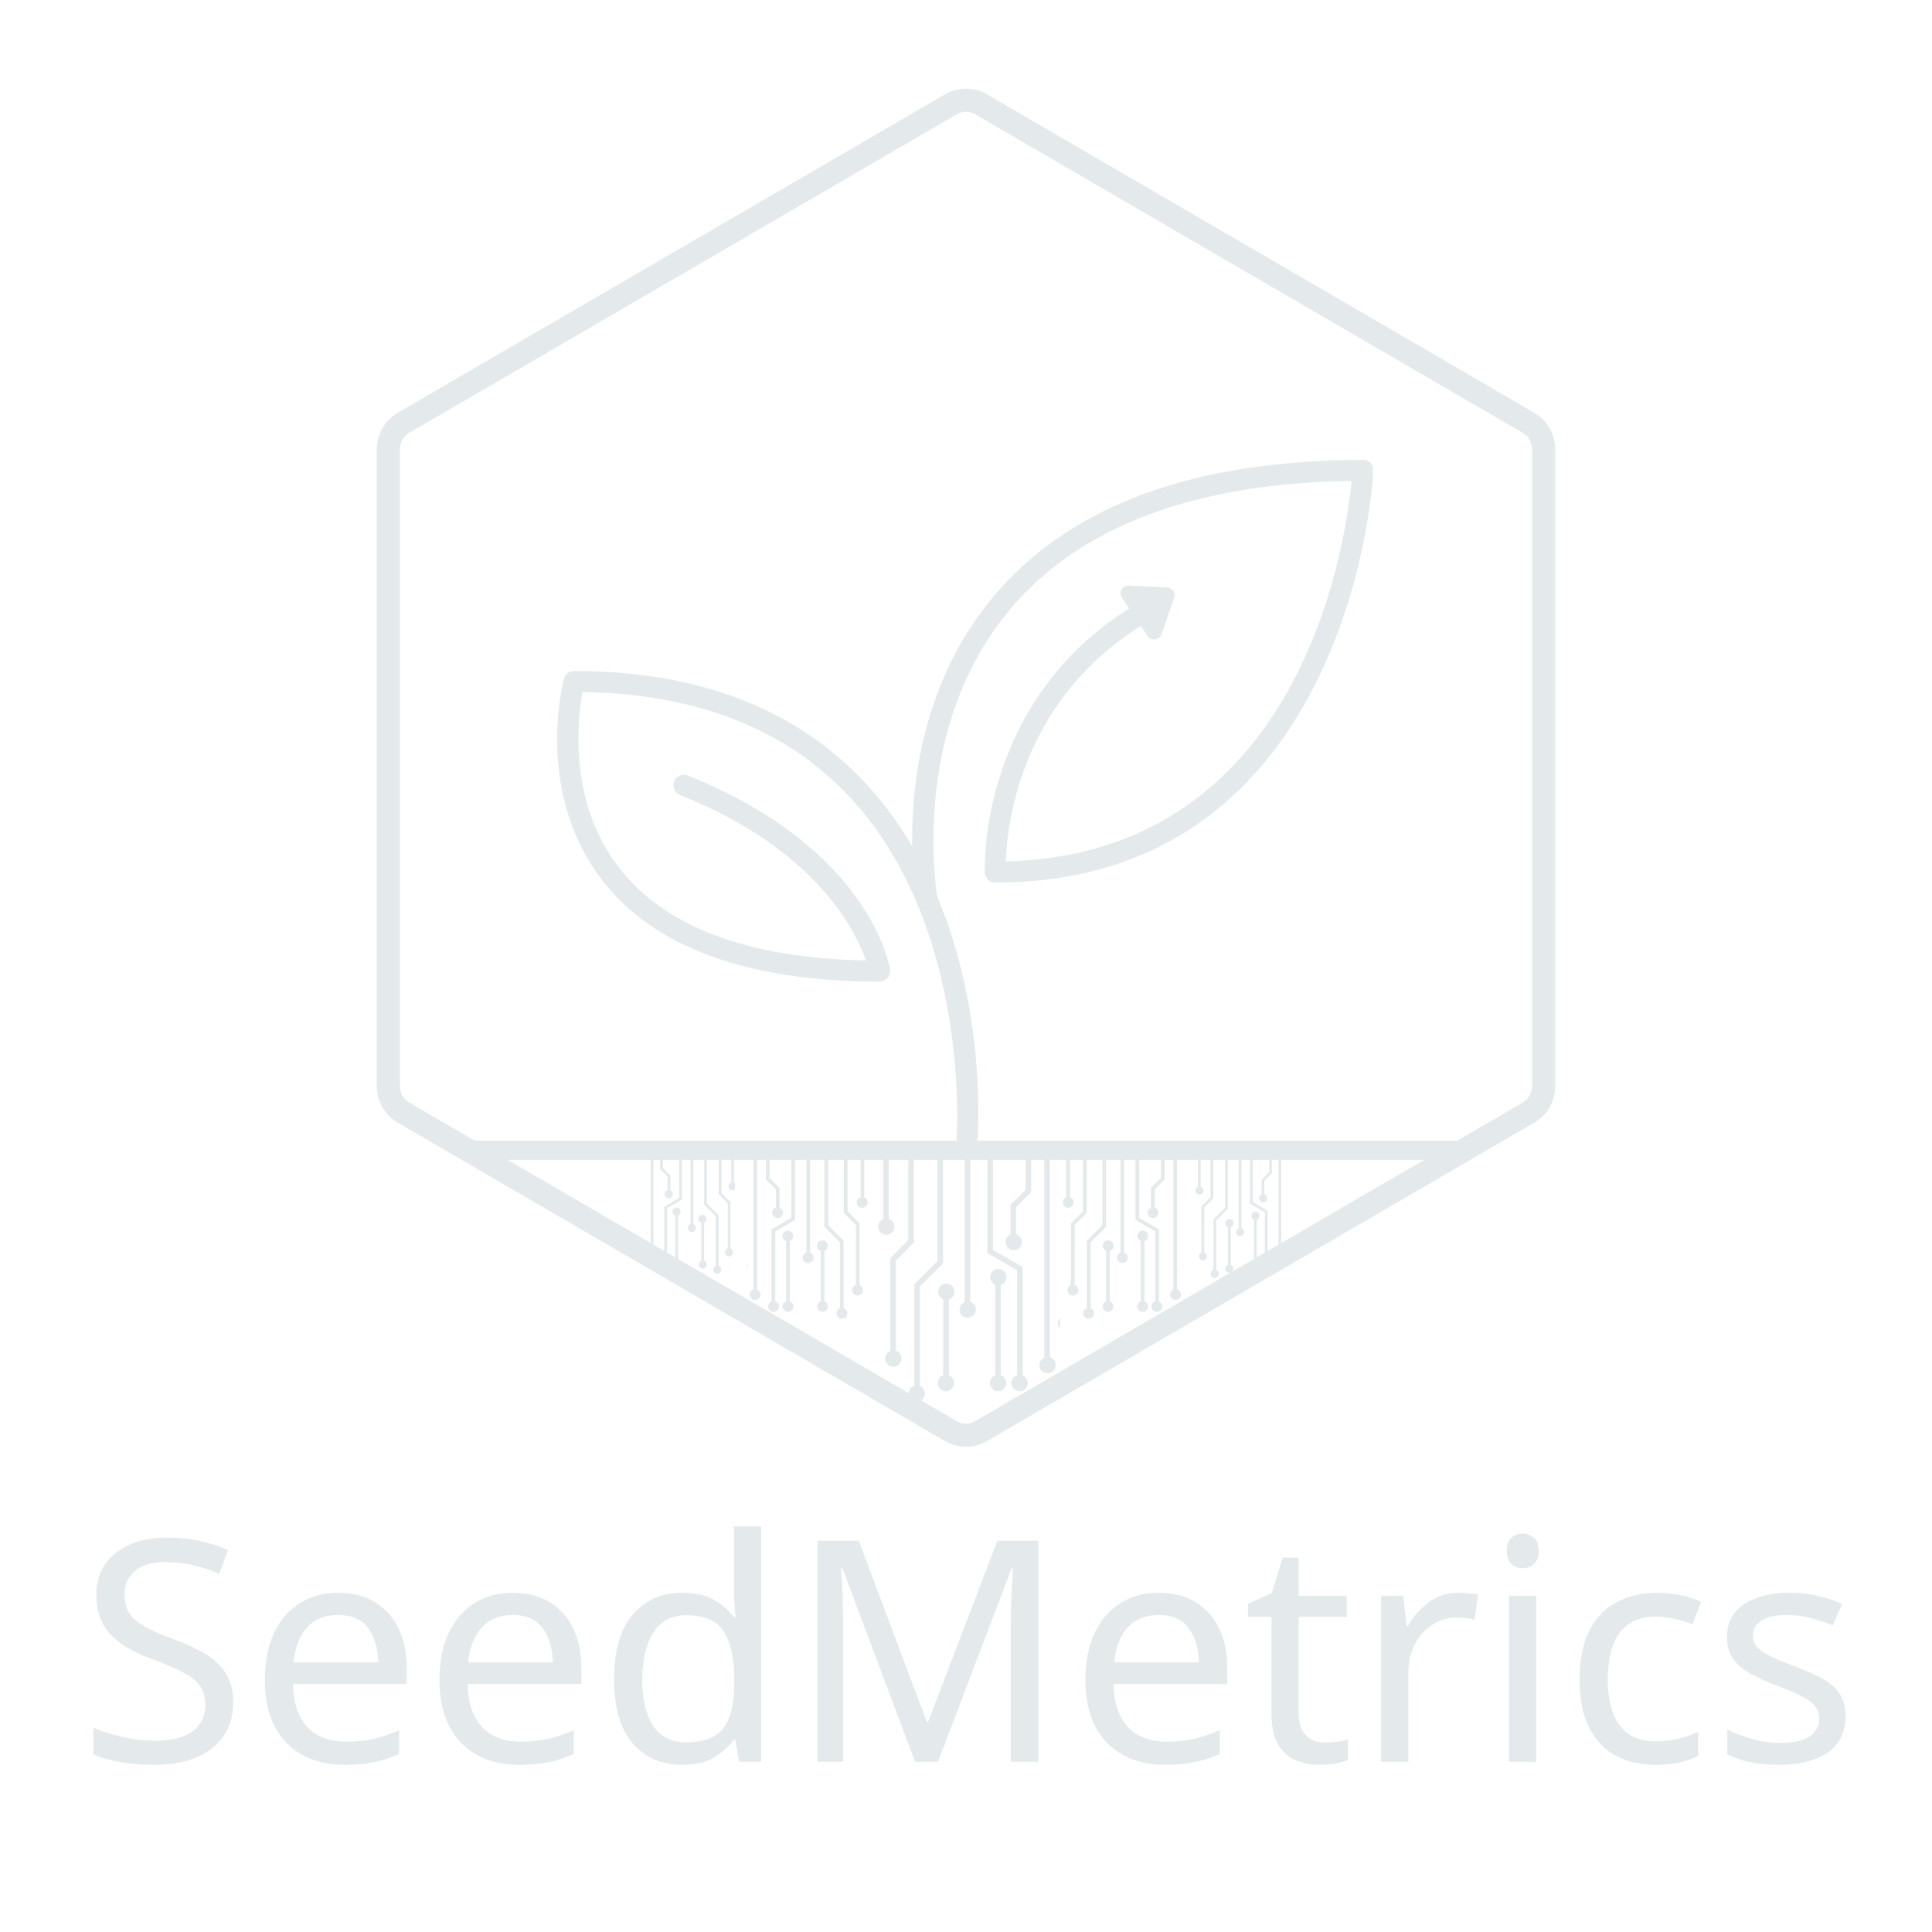 <svg xmlns="http://www.w3.org/2000/svg" xmlns:xlink="http://www.w3.org/1999/xlink" width="500" zoomAndPan="magnify" viewBox="0 0 375 375" height="500" preserveAspectRatio="xMidYMid meet" version="1.0"><defs><g/><clipPath id="6519abc291"><path d="M 73.141 17 L 301.855 17 L 301.855 281 L 73.141 281 Z M 73.141 17 " clip-rule="nonzero"/></clipPath><clipPath id="d1568e13d2"><path d="M 191.547 18.301 L 297.805 80.121 C 300.312 81.582 301.855 84.266 301.855 87.164 L 301.855 210.863 C 301.855 213.766 300.312 216.445 297.805 217.906 L 191.547 279.727 C 189.043 281.184 185.949 281.184 183.445 279.727 L 77.191 217.906 C 74.684 216.445 73.141 213.766 73.141 210.863 L 73.141 87.164 C 73.141 84.266 74.684 81.582 77.191 80.121 L 183.445 18.301 C 185.949 16.844 189.043 16.844 191.547 18.301 Z M 191.547 18.301 " clip-rule="nonzero"/></clipPath><clipPath id="b6c058134e"><path d="M 108 89.266 L 266.5 89.266 L 266.5 223.516 L 108 223.516 Z M 108 89.266 " clip-rule="nonzero"/></clipPath><clipPath id="079cfdaca9"><path d="M 177 224.062 L 184 224.062 L 184 270 L 177 270 Z M 177 224.062 " clip-rule="nonzero"/></clipPath><clipPath id="71dff58467"><path d="M 187 224.062 L 189 224.062 L 189 255 L 187 255 Z M 187 224.062 " clip-rule="nonzero"/></clipPath><clipPath id="7dd022cd22"><path d="M 172 224.062 L 178 224.062 L 178 263 L 172 263 Z M 172 224.062 " clip-rule="nonzero"/></clipPath><clipPath id="c30c76932b"><path d="M 171 224.062 L 173 224.062 L 173 238 L 171 238 Z M 171 224.062 " clip-rule="nonzero"/></clipPath><clipPath id="cc25c3daad"><path d="M 191 224.062 L 199 224.062 L 199 269 L 191 269 Z M 191 224.062 " clip-rule="nonzero"/></clipPath><clipPath id="0e86292baa"><path d="M 196 224.062 L 201 224.062 L 201 242 L 196 242 Z M 196 224.062 " clip-rule="nonzero"/></clipPath><clipPath id="ca44ff9603"><path d="M 202 224.062 L 204 224.062 L 204 265 L 202 265 Z M 202 224.062 " clip-rule="nonzero"/></clipPath><clipPath id="76a3f64ee5"><path d="M 205 255 L 205.758 255 L 205.758 259 L 205 259 Z M 205 255 " clip-rule="nonzero"/></clipPath><clipPath id="86f489b3cf"><path d="M 176 268 L 180 268 L 180 272.062 L 176 272.062 Z M 176 268 " clip-rule="nonzero"/></clipPath><clipPath id="3649df2f9f"><path d="M 170.508 236 L 174 236 L 174 240 L 170.508 240 Z M 170.508 236 " clip-rule="nonzero"/></clipPath><clipPath id="e79f15d8d4"><path d="M 210 224.062 L 215 224.062 L 215 255 L 210 255 Z M 210 224.062 " clip-rule="nonzero"/></clipPath><clipPath id="f3c5dd64b9"><path d="M 217 224.062 L 219 224.062 L 219 245 L 217 245 Z M 217 224.062 " clip-rule="nonzero"/></clipPath><clipPath id="355673b75a"><path d="M 207 224.062 L 211 224.062 L 211 250 L 207 250 Z M 207 224.062 " clip-rule="nonzero"/></clipPath><clipPath id="f8ec486606"><path d="M 206.34 224.062 L 208 224.062 L 208 234 L 206.34 234 Z M 206.34 224.062 " clip-rule="nonzero"/></clipPath><clipPath id="731e169a17"><path d="M 220 224.062 L 225 224.062 L 225 254 L 220 254 Z M 220 224.062 " clip-rule="nonzero"/></clipPath><clipPath id="587794fece"><path d="M 223 224.062 L 227 224.062 L 227 236 L 223 236 Z M 223 224.062 " clip-rule="nonzero"/></clipPath><clipPath id="f49981e0e9"><path d="M 227 224.062 L 229 224.062 L 229 252 L 227 252 Z M 227 224.062 " clip-rule="nonzero"/></clipPath><clipPath id="a187f9fc1f"><path d="M 229 244 L 229.59 244 L 229.59 247 L 229 247 Z M 229 244 " clip-rule="nonzero"/></clipPath><clipPath id="03c7567905"><path d="M 227 250 L 229.59 250 L 229.59 253 L 227 253 Z M 227 250 " clip-rule="nonzero"/></clipPath><clipPath id="3b82f9f4fd"><path d="M 206.34 232 L 209 232 L 209 235 L 206.34 235 Z M 206.34 232 " clip-rule="nonzero"/></clipPath><clipPath id="f3843fe68b"><path d="M 235 224.062 L 239 224.062 L 239 247 L 235 247 Z M 235 224.062 " clip-rule="nonzero"/></clipPath><clipPath id="fd3dca8148"><path d="M 240 224.062 L 241 224.062 L 241 240 L 240 240 Z M 240 224.062 " clip-rule="nonzero"/></clipPath><clipPath id="5fc35c3734"><path d="M 233 224.062 L 236 224.062 L 236 244 L 233 244 Z M 233 224.062 " clip-rule="nonzero"/></clipPath><clipPath id="11a98908c9"><path d="M 232.055 224.062 L 234 224.062 L 234 231 L 232.055 231 Z M 232.055 224.062 " clip-rule="nonzero"/></clipPath><clipPath id="112356adee"><path d="M 242 224.062 L 247 224.062 L 247 247 L 242 247 Z M 242 224.062 " clip-rule="nonzero"/></clipPath><clipPath id="bf179a58ac"><path d="M 244 224.062 L 247 224.062 L 247 233 L 244 233 Z M 244 224.062 " clip-rule="nonzero"/></clipPath><clipPath id="dc25333620"><path d="M 248 224.062 L 249 224.062 L 249 245 L 248 245 Z M 248 224.062 " clip-rule="nonzero"/></clipPath><clipPath id="7cdb0245ad"><path d="M 249 239 L 249.305 239 L 249.305 242 L 249 242 Z M 249 239 " clip-rule="nonzero"/></clipPath><clipPath id="557ea001ae"><path d="M 247 243 L 249.305 243 L 249.305 246 L 247 246 Z M 247 243 " clip-rule="nonzero"/></clipPath><clipPath id="3431a94211"><path d="M 234 246 L 237 246 L 237 248.062 L 234 248.062 Z M 234 246 " clip-rule="nonzero"/></clipPath><clipPath id="5f5b31d9bb"><path d="M 232.055 243 L 235 243 L 235 245 L 232.055 245 Z M 232.055 243 " clip-rule="nonzero"/></clipPath><clipPath id="cfff13f920"><path d="M 232.055 230 L 234 230 L 234 232 L 232.055 232 Z M 232.055 230 " clip-rule="nonzero"/></clipPath><clipPath id="8228dcb8a1"><path d="M 160 224.062 L 164 224.062 L 164 255 L 160 255 Z M 160 224.062 " clip-rule="nonzero"/></clipPath><clipPath id="9aa38dd923"><path d="M 156 224.062 L 158 224.062 L 158 245 L 156 245 Z M 156 224.062 " clip-rule="nonzero"/></clipPath><clipPath id="8f6bbe8989"><path d="M 163 224.062 L 167 224.062 L 167 250 L 163 250 Z M 163 224.062 " clip-rule="nonzero"/></clipPath><clipPath id="1b68578f70"><path d="M 167 224.062 L 168 224.062 L 168 234 L 167 234 Z M 167 224.062 " clip-rule="nonzero"/></clipPath><clipPath id="6f7baa0116"><path d="M 149 224.062 L 155 224.062 L 155 254 L 149 254 Z M 149 224.062 " clip-rule="nonzero"/></clipPath><clipPath id="70286d595f"><path d="M 148 224.062 L 152 224.062 L 152 236 L 148 236 Z M 148 224.062 " clip-rule="nonzero"/></clipPath><clipPath id="7001a79fed"><path d="M 146 224.062 L 147 224.062 L 147 252 L 146 252 Z M 146 224.062 " clip-rule="nonzero"/></clipPath><clipPath id="390c4b36e1"><path d="M 145.078 244 L 146 244 L 146 247 L 145.078 247 Z M 145.078 244 " clip-rule="nonzero"/></clipPath><clipPath id="ddc867cb07"><path d="M 145.078 250 L 148 250 L 148 253 L 145.078 253 Z M 145.078 250 " clip-rule="nonzero"/></clipPath><clipPath id="022ffa41b4"><path d="M 166 232 L 168.328 232 L 168.328 235 L 166 235 Z M 166 232 " clip-rule="nonzero"/></clipPath><clipPath id="d53fe70872"><path d="M 136 223.258 L 140 223.258 L 140 246 L 136 246 Z M 136 223.258 " clip-rule="nonzero"/></clipPath><clipPath id="df18f0b918"><path d="M 134 223.258 L 135 223.258 L 135 239 L 134 239 Z M 134 223.258 " clip-rule="nonzero"/></clipPath><clipPath id="b98b0fa736"><path d="M 139 223.258 L 142 223.258 L 142 243 L 139 243 Z M 139 223.258 " clip-rule="nonzero"/></clipPath><clipPath id="ecd7194a8e"><path d="M 141 223.258 L 142.684 223.258 L 142.684 231 L 141 231 Z M 141 223.258 " clip-rule="nonzero"/></clipPath><clipPath id="af9f9e75a2"><path d="M 128 223.258 L 133 223.258 L 133 246 L 128 246 Z M 128 223.258 " clip-rule="nonzero"/></clipPath><clipPath id="f7c40f3b23"><path d="M 128 223.258 L 131 223.258 L 131 232 L 128 232 Z M 128 223.258 " clip-rule="nonzero"/></clipPath><clipPath id="3b63651ed3"><path d="M 126 223.258 L 127 223.258 L 127 244 L 126 244 Z M 126 223.258 " clip-rule="nonzero"/></clipPath><clipPath id="f08d60f2de"><path d="M 125.434 238 L 126 238 L 126 241 L 125.434 241 Z M 125.434 238 " clip-rule="nonzero"/></clipPath><clipPath id="113ee3a1f6"><path d="M 125.434 242 L 128 242 L 128 245 L 125.434 245 Z M 125.434 242 " clip-rule="nonzero"/></clipPath><clipPath id="9db4ea2c41"><path d="M 138 245 L 141 245 L 141 247.258 L 138 247.258 Z M 138 245 " clip-rule="nonzero"/></clipPath><clipPath id="ba35447415"><path d="M 140 242 L 142.684 242 L 142.684 244 L 140 244 Z M 140 242 " clip-rule="nonzero"/></clipPath><clipPath id="061eb4152e"><path d="M 141 229 L 142.684 229 L 142.684 232 L 141 232 Z M 141 229 " clip-rule="nonzero"/></clipPath></defs><g clip-path="url(#6519abc291)"><g clip-path="url(#d1568e13d2)"><path stroke-linecap="butt" transform="matrix(0.75, 0, 0, 0.75, 73.139, 15.944)" fill="none" stroke-linejoin="miter" d="M 157.876 3.143 L 299.554 85.57 C 302.897 87.518 304.955 91.096 304.955 94.961 L 304.955 259.893 C 304.955 263.763 302.897 267.336 299.554 269.284 L 157.876 351.711 C 154.538 353.653 150.413 353.653 147.074 351.711 L 5.403 269.284 C 2.059 267.336 0.001 263.763 0.001 259.893 L 0.001 94.961 C 0.001 91.096 2.059 87.518 5.403 85.57 L 147.074 3.143 C 150.413 1.2 154.538 1.2 157.876 3.143 Z M 157.876 3.143 " stroke="#e4eaec" stroke-width="12" stroke-opacity="1" stroke-miterlimit="4"/></g></g><g clip-path="url(#b6c058134e)"><path fill="#e4eaec" d="M 266.02 89.906 C 265.633 89.504 265.105 89.277 264.551 89.277 C 231.605 89.277 207.441 98.234 192.727 115.898 C 179.039 132.332 176.871 152.207 177.055 164.25 C 174.578 160.039 171.637 155.965 168.133 152.176 C 154.676 137.613 135.598 130.23 111.422 130.23 C 110.492 130.23 109.688 130.855 109.449 131.746 C 109.211 132.645 103.805 153.867 116.836 170.789 C 126.918 183.887 145.059 190.523 170.742 190.523 C 171.34 190.523 171.906 190.262 172.293 189.809 C 172.68 189.359 172.848 188.758 172.758 188.168 C 172.605 187.215 168.688 164.609 133.477 150.512 C 132.441 150.094 131.242 150.598 130.828 151.648 C 130.41 152.691 130.918 153.879 131.965 154.297 C 158.309 164.848 166.016 180.496 168.059 186.422 C 145.148 185.984 129.023 179.906 120.09 168.336 C 110.176 155.488 112.148 139.309 113.066 134.32 C 135.266 134.645 152.777 141.574 165.125 154.922 C 188.559 180.258 185.695 220.66 185.66 221.066 C 185.574 222.191 186.414 223.172 187.535 223.258 C 187.59 223.266 187.645 223.266 187.695 223.266 C 188.75 223.266 189.645 222.457 189.727 221.387 C 189.828 220.094 191.496 196.785 181.906 173.961 C 181.336 170.273 177.453 140.605 195.859 118.508 C 209.438 102.207 231.797 93.754 262.344 93.367 C 261.188 105.57 252.543 165.805 195.23 167.203 C 195.453 160.039 198.094 134.859 223.52 120.242 C 224.496 119.68 224.832 118.434 224.27 117.457 C 223.707 116.48 222.465 116.145 221.488 116.703 C 189.621 135.027 191.141 169.035 191.16 169.379 C 191.219 170.457 192.109 171.305 193.195 171.305 C 262.473 171.305 266.555 92.203 266.586 91.402 C 266.609 90.848 266.402 90.305 266.02 89.906 " fill-opacity="1" fill-rule="nonzero"/></g><path stroke-linecap="butt" transform="matrix(0.75, 0, 0, 0.75, 91.5, 221.382)" fill="none" stroke-linejoin="miter" d="M 0 2.502 L 254.901 2.502 " stroke="#e4eaec" stroke-width="5" stroke-opacity="1" stroke-miterlimit="4"/><path stroke-linecap="butt" transform="matrix(0.622, -0.42, 0.42, 0.622, 213.655, 122.387)" fill="none" stroke-linejoin="miter" d="M -0.001 1.997 L 10.278 2 " stroke="#e4eaec" stroke-width="4" stroke-opacity="1" stroke-miterlimit="4"/><path stroke-linecap="round" transform="matrix(0.622, -0.42, 0.42, 0.622, 213.655, 122.387)" fill-opacity="1" fill="#e4eaec" fill-rule="nonzero" stroke-linejoin="round" d="M 11.276 -4.001 L 19.278 1.999 L 11.273 8 Z M 11.276 -4.001 " stroke="#e4eaec" stroke-width="4" stroke-opacity="1" stroke-miterlimit="4"/><g clip-path="url(#079cfdaca9)"><path fill="#e4eaec" d="M 177.457 269.359 L 177.457 249.266 L 181.973 244.754 L 181.973 224.066 L 183.062 224.066 L 183.062 245.207 L 178.551 249.719 L 178.551 269.359 Z M 177.457 269.359 " fill-opacity="1" fill-rule="nonzero"/></g><g clip-path="url(#71dff58467)"><path fill="#e4eaec" d="M 187.246 254.301 L 187.246 224.066 L 188.336 224.066 L 188.336 254.301 Z M 187.246 254.301 " fill-opacity="1" fill-rule="nonzero"/></g><path fill="#e4eaec" d="M 183.074 267.531 L 183.074 250.594 L 184.168 250.594 L 184.168 267.531 Z M 183.074 267.531 " fill-opacity="1" fill-rule="nonzero"/><g clip-path="url(#7dd022cd22)"><path fill="#e4eaec" d="M 172.801 263 L 172.801 244.219 L 176.297 240.719 L 176.297 224.066 L 177.387 224.066 L 177.387 241.172 L 173.891 244.668 L 173.891 263 Z M 172.801 263 " fill-opacity="1" fill-rule="nonzero"/></g><g clip-path="url(#c30c76932b)"><path fill="#e4eaec" d="M 171.426 237.887 L 171.426 224.066 L 172.516 224.066 L 172.516 237.887 Z M 171.426 237.887 " fill-opacity="1" fill-rule="nonzero"/></g><g clip-path="url(#cc25c3daad)"><path fill="#e4eaec" d="M 197.414 268.176 L 197.414 246.555 L 191.652 243.23 L 191.652 224.066 L 192.742 224.066 L 192.742 242.598 L 198.504 245.926 L 198.504 268.176 Z M 197.414 268.176 " fill-opacity="1" fill-rule="nonzero"/></g><path fill="#e4eaec" d="M 193.156 268.195 L 193.156 247.703 L 194.25 247.703 L 194.25 268.195 Z M 193.156 268.195 " fill-opacity="1" fill-rule="nonzero"/><g clip-path="url(#0e86292baa)"><path fill="#e4eaec" d="M 196.141 241.242 L 196.141 233.855 L 199.062 230.93 L 199.062 224.066 L 200.156 224.066 L 200.156 231.383 L 197.23 234.309 L 197.23 241.242 Z M 196.141 241.242 " fill-opacity="1" fill-rule="nonzero"/></g><g clip-path="url(#ca44ff9603)"><path fill="#e4eaec" d="M 202.691 264.582 L 202.691 224.066 L 203.785 224.066 L 203.785 264.582 Z M 202.691 264.582 " fill-opacity="1" fill-rule="nonzero"/></g><g clip-path="url(#76a3f64ee5)"><path fill="#e4eaec" d="M 208.5 256.793 C 208.5 256.586 208.457 256.383 208.379 256.188 C 208.297 255.992 208.184 255.82 208.035 255.672 C 207.887 255.523 207.715 255.41 207.52 255.328 C 207.324 255.25 207.125 255.207 206.914 255.207 C 206.703 255.207 206.5 255.25 206.305 255.328 C 206.113 255.41 205.941 255.523 205.793 255.672 C 205.645 255.82 205.527 255.992 205.449 256.188 C 205.367 256.383 205.328 256.586 205.328 256.793 C 205.328 257.004 205.367 257.207 205.449 257.402 C 205.527 257.594 205.645 257.766 205.793 257.914 C 205.941 258.066 206.113 258.18 206.309 258.258 C 206.5 258.34 206.703 258.379 206.914 258.379 C 207.125 258.379 207.324 258.34 207.52 258.258 C 207.715 258.18 207.887 258.066 208.035 257.914 C 208.184 257.766 208.297 257.598 208.379 257.402 C 208.461 257.207 208.5 257.004 208.5 256.793 Z M 208.5 256.793 " fill-opacity="1" fill-rule="nonzero"/></g><path fill="#e4eaec" d="M 204.91 264.973 C 204.91 264.762 204.871 264.559 204.789 264.363 C 204.711 264.168 204.594 264 204.445 263.848 C 204.297 263.699 204.125 263.586 203.93 263.504 C 203.738 263.426 203.535 263.387 203.324 263.387 C 203.113 263.387 202.91 263.426 202.719 263.504 C 202.523 263.586 202.352 263.699 202.203 263.848 C 202.055 264 201.941 264.168 201.859 264.363 C 201.777 264.559 201.738 264.762 201.738 264.973 C 201.738 265.18 201.781 265.383 201.859 265.578 C 201.941 265.773 202.055 265.945 202.203 266.094 C 202.352 266.242 202.523 266.355 202.719 266.438 C 202.91 266.516 203.113 266.555 203.324 266.555 C 203.535 266.555 203.738 266.516 203.93 266.438 C 204.125 266.355 204.297 266.242 204.445 266.094 C 204.594 265.945 204.707 265.773 204.789 265.578 C 204.871 265.383 204.91 265.18 204.91 264.973 Z M 204.91 264.973 " fill-opacity="1" fill-rule="nonzero"/><path fill="#e4eaec" d="M 199.496 268.449 C 199.496 268.238 199.457 268.035 199.375 267.84 C 199.293 267.648 199.18 267.477 199.031 267.328 C 198.883 267.18 198.711 267.062 198.516 266.984 C 198.32 266.902 198.121 266.863 197.91 266.863 C 197.699 266.863 197.496 266.902 197.305 266.984 C 197.109 267.062 196.938 267.18 196.789 267.328 C 196.641 267.477 196.523 267.648 196.445 267.844 C 196.363 268.035 196.324 268.238 196.324 268.449 C 196.324 268.66 196.363 268.859 196.445 269.055 C 196.523 269.25 196.641 269.422 196.789 269.57 C 196.938 269.719 197.109 269.832 197.305 269.914 C 197.496 269.992 197.699 270.035 197.91 270.035 C 198.121 270.035 198.32 269.996 198.516 269.914 C 198.711 269.832 198.883 269.719 199.031 269.57 C 199.18 269.422 199.293 269.25 199.375 269.055 C 199.457 268.863 199.496 268.66 199.496 268.449 Z M 199.496 268.449 " fill-opacity="1" fill-rule="nonzero"/><path fill="#e4eaec" d="M 195.316 268.449 C 195.316 268.238 195.277 268.035 195.195 267.844 C 195.117 267.648 195 267.477 194.852 267.328 C 194.703 267.18 194.531 267.062 194.34 266.984 C 194.145 266.902 193.941 266.863 193.73 266.863 C 193.523 266.863 193.32 266.902 193.125 266.984 C 192.93 267.062 192.758 267.18 192.609 267.328 C 192.461 267.477 192.348 267.648 192.266 267.844 C 192.188 268.035 192.145 268.238 192.145 268.449 C 192.145 268.66 192.188 268.859 192.266 269.055 C 192.348 269.25 192.461 269.422 192.609 269.57 C 192.758 269.719 192.93 269.832 193.125 269.914 C 193.32 269.992 193.523 270.035 193.73 270.035 C 193.941 270.035 194.145 269.992 194.34 269.914 C 194.531 269.832 194.703 269.719 194.852 269.57 C 195 269.422 195.117 269.25 195.195 269.055 C 195.277 268.863 195.316 268.66 195.316 268.449 Z M 195.316 268.449 " fill-opacity="1" fill-rule="nonzero"/><path fill="#e4eaec" d="M 185.188 268.449 C 185.188 268.238 185.145 268.035 185.066 267.844 C 184.984 267.648 184.871 267.477 184.723 267.328 C 184.574 267.18 184.402 267.062 184.207 266.984 C 184.012 266.902 183.812 266.863 183.602 266.863 C 183.391 266.863 183.188 266.902 182.992 266.984 C 182.801 267.062 182.629 267.18 182.48 267.328 C 182.332 267.477 182.215 267.648 182.137 267.84 C 182.055 268.035 182.016 268.238 182.016 268.449 C 182.016 268.66 182.055 268.859 182.137 269.055 C 182.215 269.25 182.332 269.422 182.48 269.57 C 182.629 269.719 182.801 269.832 182.996 269.914 C 183.188 269.996 183.391 270.035 183.602 270.035 C 183.812 270.035 184.012 269.992 184.207 269.914 C 184.402 269.832 184.574 269.719 184.723 269.57 C 184.871 269.422 184.984 269.25 185.066 269.055 C 185.145 268.863 185.188 268.66 185.188 268.449 Z M 185.188 268.449 " fill-opacity="1" fill-rule="nonzero"/><g clip-path="url(#86f489b3cf)"><path fill="#e4eaec" d="M 179.535 270.461 C 179.535 270.25 179.496 270.047 179.414 269.852 C 179.332 269.66 179.219 269.488 179.07 269.34 C 178.922 269.191 178.75 269.074 178.555 268.996 C 178.363 268.914 178.16 268.875 177.949 268.875 C 177.738 268.875 177.535 268.914 177.344 268.996 C 177.148 269.074 176.977 269.191 176.828 269.34 C 176.68 269.488 176.566 269.66 176.484 269.852 C 176.402 270.047 176.363 270.25 176.363 270.461 C 176.363 270.668 176.402 270.871 176.484 271.066 C 176.566 271.262 176.68 271.434 176.828 271.582 C 176.977 271.73 177.148 271.844 177.344 271.926 C 177.539 272.004 177.738 272.047 177.949 272.047 C 178.16 272.047 178.363 272.004 178.555 271.926 C 178.75 271.844 178.922 271.73 179.07 271.582 C 179.219 271.434 179.332 271.262 179.414 271.066 C 179.496 270.871 179.535 270.668 179.535 270.461 Z M 179.535 270.461 " fill-opacity="1" fill-rule="nonzero"/></g><path fill="#e4eaec" d="M 174.977 263.684 C 174.977 263.473 174.934 263.273 174.855 263.078 C 174.773 262.883 174.66 262.711 174.512 262.562 C 174.363 262.414 174.191 262.301 173.996 262.219 C 173.801 262.141 173.598 262.098 173.391 262.098 C 173.18 262.098 172.977 262.141 172.781 262.219 C 172.586 262.301 172.418 262.414 172.27 262.562 C 172.121 262.711 172.004 262.883 171.926 263.078 C 171.844 263.273 171.805 263.473 171.805 263.684 C 171.805 263.895 171.844 264.098 171.926 264.293 C 172.004 264.484 172.117 264.656 172.27 264.805 C 172.418 264.953 172.59 265.07 172.781 265.148 C 172.977 265.23 173.18 265.27 173.391 265.27 C 173.598 265.27 173.801 265.23 173.996 265.148 C 174.191 265.07 174.363 264.953 174.512 264.805 C 174.66 264.656 174.773 264.484 174.855 264.293 C 174.934 264.098 174.973 263.895 174.977 263.684 Z M 174.977 263.684 " fill-opacity="1" fill-rule="nonzero"/><g clip-path="url(#3649df2f9f)"><path fill="#e4eaec" d="M 173.613 238.082 C 173.613 237.871 173.574 237.672 173.492 237.477 C 173.41 237.281 173.297 237.109 173.148 236.961 C 173 236.812 172.828 236.699 172.633 236.617 C 172.441 236.539 172.238 236.496 172.027 236.496 C 171.816 236.496 171.613 236.539 171.422 236.617 C 171.227 236.699 171.055 236.812 170.906 236.961 C 170.758 237.109 170.645 237.281 170.562 237.477 C 170.48 237.672 170.441 237.871 170.441 238.082 C 170.441 238.293 170.48 238.496 170.562 238.688 C 170.641 238.883 170.758 239.055 170.906 239.203 C 171.055 239.352 171.227 239.469 171.422 239.547 C 171.613 239.629 171.816 239.668 172.027 239.668 C 172.238 239.668 172.441 239.629 172.633 239.547 C 172.828 239.469 173 239.352 173.148 239.203 C 173.297 239.055 173.41 238.883 173.492 238.691 C 173.574 238.496 173.613 238.293 173.613 238.082 Z M 173.613 238.082 " fill-opacity="1" fill-rule="nonzero"/></g><path fill="#e4eaec" d="M 189.422 254.195 C 189.422 253.984 189.379 253.781 189.301 253.59 C 189.219 253.395 189.105 253.223 188.957 253.074 C 188.809 252.926 188.637 252.812 188.441 252.73 C 188.246 252.648 188.043 252.609 187.836 252.609 C 187.625 252.609 187.422 252.648 187.227 252.73 C 187.035 252.812 186.863 252.926 186.715 253.074 C 186.566 253.223 186.449 253.395 186.371 253.59 C 186.289 253.781 186.25 253.984 186.25 254.195 C 186.25 254.406 186.289 254.609 186.371 254.801 C 186.449 254.996 186.566 255.168 186.715 255.316 C 186.863 255.465 187.035 255.578 187.227 255.66 C 187.422 255.742 187.625 255.781 187.836 255.781 C 188.043 255.781 188.246 255.742 188.441 255.66 C 188.637 255.582 188.809 255.465 188.957 255.316 C 189.105 255.168 189.219 254.996 189.301 254.801 C 189.379 254.609 189.422 254.406 189.422 254.195 Z M 189.422 254.195 " fill-opacity="1" fill-rule="nonzero"/><path fill="#e4eaec" d="M 185.262 250.734 C 185.262 250.523 185.223 250.32 185.141 250.125 C 185.062 249.934 184.945 249.762 184.797 249.613 C 184.648 249.465 184.477 249.348 184.285 249.27 C 184.09 249.188 183.887 249.148 183.676 249.148 C 183.465 249.148 183.266 249.188 183.07 249.27 C 182.875 249.348 182.703 249.465 182.555 249.613 C 182.406 249.762 182.293 249.934 182.211 250.125 C 182.133 250.32 182.09 250.523 182.09 250.734 C 182.09 250.945 182.133 251.145 182.211 251.34 C 182.293 251.535 182.406 251.707 182.555 251.855 C 182.703 252.004 182.875 252.117 183.07 252.199 C 183.266 252.277 183.465 252.32 183.676 252.32 C 183.887 252.32 184.09 252.277 184.285 252.199 C 184.477 252.117 184.648 252.004 184.797 251.855 C 184.945 251.707 185.062 251.535 185.141 251.34 C 185.223 251.145 185.262 250.945 185.262 250.734 Z M 185.262 250.734 " fill-opacity="1" fill-rule="nonzero"/><path fill="#e4eaec" d="M 195.348 247.895 C 195.348 247.684 195.309 247.48 195.227 247.289 C 195.148 247.094 195.031 246.922 194.883 246.773 C 194.734 246.625 194.562 246.512 194.367 246.43 C 194.176 246.348 193.973 246.309 193.762 246.309 C 193.551 246.309 193.352 246.348 193.156 246.43 C 192.961 246.512 192.789 246.625 192.641 246.773 C 192.492 246.922 192.379 247.094 192.297 247.289 C 192.215 247.48 192.176 247.684 192.176 247.895 C 192.176 248.105 192.219 248.309 192.297 248.5 C 192.379 248.695 192.492 248.867 192.641 249.016 C 192.789 249.164 192.961 249.277 193.156 249.359 C 193.352 249.441 193.551 249.48 193.762 249.48 C 193.973 249.48 194.176 249.441 194.367 249.359 C 194.562 249.277 194.734 249.164 194.883 249.016 C 195.031 248.867 195.148 248.695 195.227 248.5 C 195.309 248.309 195.348 248.105 195.348 247.895 Z M 195.348 247.895 " fill-opacity="1" fill-rule="nonzero"/><path fill="#e4eaec" d="M 198.348 241.086 C 198.348 240.879 198.309 240.676 198.227 240.48 C 198.145 240.285 198.031 240.113 197.883 239.965 C 197.734 239.816 197.562 239.703 197.367 239.621 C 197.176 239.543 196.973 239.5 196.762 239.5 C 196.551 239.5 196.348 239.543 196.156 239.621 C 195.961 239.703 195.789 239.816 195.641 239.965 C 195.492 240.113 195.375 240.285 195.297 240.48 C 195.215 240.676 195.176 240.879 195.176 241.086 C 195.176 241.297 195.215 241.5 195.297 241.695 C 195.379 241.887 195.492 242.059 195.641 242.207 C 195.789 242.355 195.961 242.473 196.156 242.551 C 196.348 242.633 196.551 242.672 196.762 242.672 C 196.973 242.672 197.176 242.633 197.367 242.551 C 197.562 242.473 197.734 242.359 197.883 242.207 C 198.031 242.059 198.145 241.891 198.227 241.695 C 198.309 241.5 198.348 241.297 198.348 241.086 Z M 198.348 241.086 " fill-opacity="1" fill-rule="nonzero"/><g clip-path="url(#e79f15d8d4)"><path fill="#e4eaec" d="M 210.961 254.188 L 210.961 240.824 L 213.965 237.824 L 213.965 224.066 L 214.691 224.066 L 214.691 238.125 L 211.688 241.125 L 211.688 254.188 Z M 210.961 254.188 " fill-opacity="1" fill-rule="nonzero"/></g><g clip-path="url(#f3c5dd64b9)"><path fill="#e4eaec" d="M 217.473 244.176 L 217.473 224.066 L 218.199 224.066 L 218.199 244.176 Z M 217.473 244.176 " fill-opacity="1" fill-rule="nonzero"/></g><path fill="#e4eaec" d="M 214.699 252.977 L 214.699 241.707 L 215.426 241.707 L 215.426 252.977 Z M 214.699 252.977 " fill-opacity="1" fill-rule="nonzero"/><g clip-path="url(#355673b75a)"><path fill="#e4eaec" d="M 207.863 249.961 L 207.863 237.469 L 210.188 235.141 L 210.188 224.066 L 210.914 224.066 L 210.914 235.441 L 208.59 237.77 L 208.59 249.961 Z M 207.863 249.961 " fill-opacity="1" fill-rule="nonzero"/></g><g clip-path="url(#f8ec486606)"><path fill="#e4eaec" d="M 206.949 233.258 L 206.949 224.066 L 207.676 224.066 L 207.676 233.258 Z M 206.949 233.258 " fill-opacity="1" fill-rule="nonzero"/></g><g clip-path="url(#731e169a17)"><path fill="#e4eaec" d="M 224.234 253.406 L 224.234 239.023 L 220.402 236.812 L 220.402 224.066 L 221.129 224.066 L 221.129 236.391 L 224.961 238.602 L 224.961 253.406 Z M 224.234 253.406 " fill-opacity="1" fill-rule="nonzero"/></g><path fill="#e4eaec" d="M 221.402 253.414 L 221.402 239.785 L 222.129 239.785 L 222.129 253.414 Z M 221.402 253.414 " fill-opacity="1" fill-rule="nonzero"/><g clip-path="url(#587794fece)"><path fill="#e4eaec" d="M 223.387 235.488 L 223.387 230.574 L 225.332 228.633 L 225.332 224.066 L 226.059 224.066 L 226.059 228.934 L 224.113 230.875 L 224.113 235.488 Z M 223.387 235.488 " fill-opacity="1" fill-rule="nonzero"/></g><g clip-path="url(#f49981e0e9)"><path fill="#e4eaec" d="M 227.746 251.012 L 227.746 224.066 L 228.473 224.066 L 228.473 251.012 Z M 227.746 251.012 " fill-opacity="1" fill-rule="nonzero"/></g><g clip-path="url(#a187f9fc1f)"><path fill="#e4eaec" d="M 231.609 245.832 C 231.609 245.691 231.582 245.559 231.527 245.43 C 231.473 245.301 231.398 245.188 231.301 245.086 C 231.199 244.988 231.086 244.914 230.957 244.859 C 230.828 244.805 230.691 244.777 230.555 244.777 C 230.414 244.777 230.277 244.805 230.148 244.859 C 230.02 244.914 229.906 244.988 229.809 245.086 C 229.707 245.188 229.633 245.301 229.578 245.43 C 229.527 245.559 229.5 245.691 229.5 245.832 C 229.5 245.973 229.527 246.109 229.578 246.238 C 229.633 246.367 229.707 246.48 229.809 246.578 C 229.906 246.68 230.02 246.754 230.148 246.809 C 230.277 246.859 230.414 246.887 230.555 246.887 C 230.695 246.887 230.828 246.859 230.957 246.809 C 231.086 246.754 231.199 246.68 231.301 246.578 C 231.398 246.48 231.473 246.367 231.527 246.238 C 231.582 246.109 231.609 245.973 231.609 245.832 Z M 231.609 245.832 " fill-opacity="1" fill-rule="nonzero"/></g><g clip-path="url(#03c7567905)"><path fill="#e4eaec" d="M 229.223 251.27 C 229.223 251.133 229.195 250.996 229.141 250.867 C 229.086 250.738 229.012 250.625 228.914 250.527 C 228.812 250.426 228.699 250.352 228.57 250.297 C 228.441 250.242 228.305 250.215 228.168 250.215 C 228.027 250.215 227.891 250.242 227.762 250.297 C 227.633 250.352 227.52 250.426 227.422 250.527 C 227.32 250.625 227.246 250.738 227.191 250.867 C 227.137 250.996 227.113 251.133 227.113 251.27 C 227.113 251.41 227.137 251.547 227.191 251.676 C 227.246 251.805 227.32 251.918 227.422 252.016 C 227.52 252.117 227.633 252.191 227.762 252.246 C 227.891 252.301 228.027 252.324 228.168 252.324 C 228.305 252.324 228.441 252.301 228.57 252.246 C 228.699 252.191 228.812 252.117 228.91 252.016 C 229.012 251.918 229.086 251.805 229.141 251.676 C 229.195 251.547 229.223 251.41 229.223 251.27 Z M 229.223 251.27 " fill-opacity="1" fill-rule="nonzero"/></g><path fill="#e4eaec" d="M 225.621 253.586 C 225.621 253.445 225.594 253.309 225.539 253.18 C 225.484 253.051 225.41 252.938 225.312 252.84 C 225.211 252.738 225.098 252.664 224.969 252.609 C 224.84 252.559 224.703 252.531 224.566 252.531 C 224.426 252.531 224.289 252.559 224.16 252.609 C 224.031 252.664 223.918 252.738 223.82 252.84 C 223.719 252.938 223.645 253.051 223.59 253.18 C 223.535 253.309 223.512 253.445 223.512 253.586 C 223.512 253.723 223.535 253.859 223.59 253.988 C 223.645 254.117 223.719 254.23 223.82 254.332 C 223.918 254.43 224.031 254.504 224.16 254.559 C 224.289 254.613 224.426 254.641 224.566 254.641 C 224.703 254.641 224.84 254.613 224.969 254.559 C 225.098 254.504 225.211 254.43 225.312 254.332 C 225.41 254.23 225.484 254.117 225.539 253.988 C 225.594 253.859 225.621 253.723 225.621 253.586 Z M 225.621 253.586 " fill-opacity="1" fill-rule="nonzero"/><path fill="#e4eaec" d="M 222.84 253.586 C 222.84 253.445 222.812 253.309 222.762 253.18 C 222.707 253.051 222.629 252.938 222.531 252.84 C 222.434 252.738 222.32 252.664 222.191 252.609 C 222.062 252.559 221.926 252.531 221.785 252.531 C 221.645 252.531 221.512 252.559 221.383 252.609 C 221.254 252.664 221.141 252.738 221.039 252.84 C 220.941 252.938 220.863 253.051 220.812 253.18 C 220.758 253.309 220.73 253.445 220.73 253.586 C 220.73 253.723 220.758 253.859 220.812 253.988 C 220.863 254.117 220.941 254.23 221.039 254.332 C 221.141 254.43 221.254 254.504 221.383 254.559 C 221.512 254.613 221.645 254.641 221.785 254.641 C 221.926 254.641 222.059 254.613 222.191 254.559 C 222.32 254.504 222.434 254.43 222.531 254.332 C 222.629 254.23 222.707 254.117 222.762 253.988 C 222.812 253.859 222.84 253.723 222.84 253.586 Z M 222.84 253.586 " fill-opacity="1" fill-rule="nonzero"/><path fill="#e4eaec" d="M 216.102 253.586 C 216.102 253.445 216.074 253.309 216.023 253.18 C 215.969 253.051 215.891 252.938 215.793 252.84 C 215.695 252.738 215.582 252.664 215.453 252.609 C 215.32 252.559 215.188 252.531 215.047 252.531 C 214.906 252.531 214.773 252.559 214.645 252.609 C 214.516 252.664 214.402 252.738 214.301 252.84 C 214.203 252.938 214.129 253.051 214.074 253.18 C 214.02 253.309 213.992 253.445 213.992 253.586 C 213.992 253.723 214.02 253.859 214.074 253.988 C 214.129 254.117 214.203 254.23 214.301 254.332 C 214.402 254.43 214.516 254.504 214.645 254.559 C 214.773 254.613 214.906 254.641 215.047 254.641 C 215.188 254.641 215.324 254.613 215.453 254.559 C 215.582 254.504 215.695 254.43 215.793 254.332 C 215.895 254.23 215.969 254.117 216.023 253.988 C 216.074 253.859 216.102 253.723 216.102 253.586 Z M 216.102 253.586 " fill-opacity="1" fill-rule="nonzero"/><path fill="#e4eaec" d="M 212.344 254.922 C 212.344 254.781 212.316 254.648 212.262 254.52 C 212.211 254.391 212.133 254.273 212.035 254.176 C 211.938 254.078 211.82 254 211.691 253.949 C 211.562 253.895 211.43 253.867 211.289 253.867 C 211.148 253.867 211.016 253.895 210.887 253.949 C 210.758 254 210.641 254.078 210.543 254.176 C 210.445 254.273 210.367 254.391 210.316 254.52 C 210.262 254.648 210.234 254.781 210.234 254.922 C 210.234 255.062 210.262 255.195 210.316 255.324 C 210.367 255.453 210.445 255.57 210.543 255.668 C 210.641 255.766 210.758 255.844 210.887 255.895 C 211.016 255.949 211.148 255.977 211.289 255.977 C 211.43 255.977 211.562 255.949 211.691 255.898 C 211.82 255.844 211.938 255.766 212.035 255.668 C 212.133 255.57 212.211 255.453 212.262 255.324 C 212.316 255.195 212.344 255.062 212.344 254.922 Z M 212.344 254.922 " fill-opacity="1" fill-rule="nonzero"/><path fill="#e4eaec" d="M 209.309 250.414 C 209.309 250.277 209.285 250.141 209.23 250.012 C 209.176 249.883 209.102 249.77 209 249.672 C 208.902 249.57 208.789 249.496 208.66 249.441 C 208.531 249.387 208.395 249.363 208.254 249.359 C 208.117 249.359 207.98 249.387 207.852 249.441 C 207.723 249.496 207.609 249.57 207.512 249.672 C 207.41 249.77 207.336 249.883 207.281 250.012 C 207.227 250.141 207.199 250.277 207.199 250.414 C 207.199 250.555 207.227 250.691 207.281 250.82 C 207.336 250.949 207.41 251.062 207.512 251.16 C 207.609 251.262 207.723 251.336 207.852 251.391 C 207.98 251.445 208.117 251.469 208.254 251.469 C 208.395 251.469 208.531 251.445 208.66 251.391 C 208.789 251.336 208.902 251.262 209 251.16 C 209.102 251.062 209.176 250.949 209.23 250.82 C 209.285 250.691 209.309 250.555 209.309 250.414 Z M 209.309 250.414 " fill-opacity="1" fill-rule="nonzero"/><g clip-path="url(#3b82f9f4fd)"><path fill="#e4eaec" d="M 208.406 233.387 C 208.406 233.246 208.379 233.113 208.324 232.984 C 208.27 232.855 208.195 232.742 208.098 232.641 C 207.996 232.543 207.883 232.465 207.754 232.414 C 207.625 232.359 207.488 232.332 207.352 232.332 C 207.211 232.332 207.074 232.359 206.945 232.414 C 206.816 232.465 206.703 232.543 206.605 232.641 C 206.504 232.742 206.43 232.855 206.375 232.984 C 206.32 233.113 206.297 233.246 206.297 233.387 C 206.297 233.527 206.32 233.66 206.375 233.793 C 206.43 233.922 206.504 234.035 206.605 234.133 C 206.703 234.23 206.816 234.309 206.945 234.363 C 207.074 234.414 207.211 234.441 207.352 234.441 C 207.488 234.441 207.625 234.414 207.754 234.363 C 207.883 234.309 207.996 234.23 208.098 234.133 C 208.195 234.035 208.27 233.922 208.324 233.793 C 208.379 233.66 208.406 233.527 208.406 233.387 Z M 208.406 233.387 " fill-opacity="1" fill-rule="nonzero"/></g><path fill="#e4eaec" d="M 218.918 244.105 C 218.918 243.965 218.891 243.832 218.84 243.699 C 218.785 243.57 218.707 243.457 218.609 243.359 C 218.512 243.262 218.395 243.184 218.266 243.129 C 218.137 243.078 218.004 243.051 217.863 243.051 C 217.723 243.051 217.59 243.078 217.461 243.129 C 217.332 243.184 217.219 243.262 217.117 243.359 C 217.02 243.457 216.941 243.57 216.891 243.699 C 216.836 243.832 216.809 243.965 216.809 244.105 C 216.809 244.246 216.836 244.379 216.891 244.508 C 216.941 244.637 217.02 244.75 217.117 244.852 C 217.219 244.949 217.332 245.023 217.461 245.078 C 217.59 245.133 217.723 245.16 217.863 245.16 C 218.004 245.16 218.137 245.133 218.266 245.078 C 218.395 245.027 218.512 244.949 218.609 244.852 C 218.707 244.75 218.785 244.637 218.84 244.508 C 218.891 244.379 218.918 244.246 218.918 244.105 Z M 218.918 244.105 " fill-opacity="1" fill-rule="nonzero"/><path fill="#e4eaec" d="M 216.152 241.801 C 216.152 241.66 216.125 241.527 216.074 241.398 C 216.02 241.27 215.941 241.156 215.844 241.055 C 215.746 240.957 215.633 240.879 215.5 240.828 C 215.371 240.773 215.238 240.746 215.098 240.746 C 214.957 240.746 214.824 240.773 214.695 240.828 C 214.566 240.883 214.449 240.957 214.352 241.055 C 214.254 241.156 214.176 241.27 214.125 241.398 C 214.07 241.527 214.043 241.66 214.043 241.801 C 214.043 241.941 214.07 242.074 214.125 242.207 C 214.176 242.336 214.254 242.449 214.352 242.547 C 214.453 242.645 214.566 242.723 214.695 242.777 C 214.824 242.828 214.957 242.855 215.098 242.855 C 215.238 242.855 215.371 242.828 215.5 242.777 C 215.633 242.723 215.746 242.648 215.844 242.547 C 215.941 242.449 216.02 242.336 216.074 242.207 C 216.125 242.078 216.152 241.941 216.152 241.801 Z M 216.152 241.801 " fill-opacity="1" fill-rule="nonzero"/><path fill="#e4eaec" d="M 222.859 239.914 C 222.859 239.773 222.836 239.641 222.781 239.512 C 222.727 239.379 222.652 239.266 222.551 239.168 C 222.453 239.07 222.34 238.992 222.211 238.938 C 222.082 238.887 221.945 238.859 221.805 238.859 C 221.668 238.859 221.531 238.887 221.402 238.938 C 221.273 238.992 221.16 239.07 221.059 239.168 C 220.961 239.266 220.887 239.379 220.832 239.512 C 220.777 239.641 220.75 239.773 220.75 239.914 C 220.75 240.055 220.777 240.188 220.832 240.316 C 220.887 240.445 220.961 240.559 221.062 240.66 C 221.16 240.758 221.273 240.836 221.402 240.887 C 221.531 240.941 221.668 240.969 221.805 240.969 C 221.945 240.969 222.082 240.941 222.211 240.887 C 222.34 240.836 222.453 240.758 222.551 240.66 C 222.652 240.559 222.727 240.445 222.781 240.316 C 222.836 240.188 222.859 240.055 222.859 239.914 Z M 222.859 239.914 " fill-opacity="1" fill-rule="nonzero"/><path fill="#e4eaec" d="M 224.855 235.387 C 224.855 235.246 224.828 235.113 224.777 234.984 C 224.723 234.852 224.645 234.738 224.547 234.641 C 224.449 234.543 224.332 234.465 224.203 234.41 C 224.074 234.359 223.941 234.332 223.801 234.332 C 223.66 234.332 223.527 234.359 223.398 234.41 C 223.27 234.465 223.152 234.543 223.055 234.641 C 222.957 234.738 222.879 234.852 222.828 234.984 C 222.773 235.113 222.746 235.246 222.746 235.387 C 222.746 235.527 222.773 235.66 222.828 235.789 C 222.879 235.918 222.957 236.031 223.055 236.133 C 223.156 236.23 223.27 236.309 223.398 236.359 C 223.527 236.414 223.66 236.441 223.801 236.441 C 223.941 236.441 224.074 236.414 224.203 236.359 C 224.336 236.309 224.449 236.23 224.547 236.133 C 224.645 236.031 224.723 235.918 224.777 235.789 C 224.828 235.66 224.855 235.527 224.855 235.387 Z M 224.855 235.387 " fill-opacity="1" fill-rule="nonzero"/><g clip-path="url(#f3843fe68b)"><path fill="#e4eaec" d="M 235.527 246.711 L 235.527 236.664 L 237.785 234.406 L 237.785 224.066 L 238.332 224.066 L 238.332 234.633 L 236.074 236.891 L 236.074 246.711 Z M 235.527 246.711 " fill-opacity="1" fill-rule="nonzero"/></g><g clip-path="url(#fd3dca8148)"><path fill="#e4eaec" d="M 240.422 239.18 L 240.422 224.066 L 240.969 224.066 L 240.969 239.18 Z M 240.422 239.18 " fill-opacity="1" fill-rule="nonzero"/></g><path fill="#e4eaec" d="M 238.336 245.797 L 238.336 237.328 L 238.883 237.328 L 238.883 245.797 Z M 238.336 245.797 " fill-opacity="1" fill-rule="nonzero"/><g clip-path="url(#5fc35c3734)"><path fill="#e4eaec" d="M 233.199 243.531 L 233.199 234.141 L 234.949 232.391 L 234.949 224.066 L 235.496 224.066 L 235.496 232.617 L 233.746 234.367 L 233.746 243.531 Z M 233.199 243.531 " fill-opacity="1" fill-rule="nonzero"/></g><g clip-path="url(#11a98908c9)"><path fill="#e4eaec" d="M 232.512 230.973 L 232.512 224.066 L 233.059 224.066 L 233.059 230.973 Z M 232.512 230.973 " fill-opacity="1" fill-rule="nonzero"/></g><g clip-path="url(#112356adee)"><path fill="#e4eaec" d="M 245.508 246.121 L 245.508 235.309 L 242.625 233.645 L 242.625 224.066 L 243.172 224.066 L 243.172 233.332 L 246.051 234.992 L 246.051 246.121 Z M 245.508 246.121 " fill-opacity="1" fill-rule="nonzero"/></g><path fill="#e4eaec" d="M 243.379 246.129 L 243.379 235.883 L 243.926 235.883 L 243.926 246.129 Z M 243.379 246.129 " fill-opacity="1" fill-rule="nonzero"/><g clip-path="url(#bf179a58ac)"><path fill="#e4eaec" d="M 244.871 232.652 L 244.871 228.957 L 246.332 227.496 L 246.332 224.066 L 246.879 224.066 L 246.879 227.723 L 245.414 229.184 L 245.414 232.652 Z M 244.871 232.652 " fill-opacity="1" fill-rule="nonzero"/></g><g clip-path="url(#dc25333620)"><path fill="#e4eaec" d="M 248.145 244.324 L 248.145 224.066 L 248.691 224.066 L 248.691 244.324 Z M 248.145 244.324 " fill-opacity="1" fill-rule="nonzero"/></g><g clip-path="url(#7cdb0245ad)"><path fill="#e4eaec" d="M 251.051 240.43 C 251.051 240.211 250.973 240.023 250.816 239.867 C 250.664 239.711 250.477 239.637 250.258 239.637 C 250.039 239.637 249.852 239.711 249.695 239.867 C 249.543 240.023 249.465 240.211 249.465 240.43 C 249.465 240.648 249.543 240.836 249.695 240.988 C 249.852 241.145 250.039 241.223 250.258 241.223 C 250.477 241.223 250.664 241.145 250.816 240.988 C 250.973 240.836 251.051 240.648 251.051 240.43 Z M 251.051 240.43 " fill-opacity="1" fill-rule="nonzero"/></g><g clip-path="url(#557ea001ae)"><path fill="#e4eaec" d="M 249.254 244.516 C 249.254 244.297 249.18 244.109 249.023 243.957 C 248.867 243.801 248.68 243.723 248.461 243.723 C 248.242 243.723 248.055 243.801 247.902 243.957 C 247.746 244.109 247.668 244.297 247.668 244.516 C 247.668 244.734 247.746 244.922 247.902 245.078 C 248.055 245.23 248.242 245.309 248.461 245.309 C 248.68 245.309 248.867 245.23 249.023 245.078 C 249.176 244.922 249.254 244.734 249.254 244.516 Z M 249.254 244.516 " fill-opacity="1" fill-rule="nonzero"/></g><path fill="#e4eaec" d="M 246.547 246.254 C 246.547 246.035 246.469 245.848 246.316 245.695 C 246.16 245.539 245.973 245.461 245.754 245.461 C 245.535 245.461 245.348 245.539 245.195 245.695 C 245.039 245.848 244.961 246.035 244.961 246.254 C 244.961 246.473 245.039 246.66 245.195 246.816 C 245.348 246.973 245.535 247.047 245.754 247.047 C 245.973 247.047 246.16 246.973 246.316 246.816 C 246.469 246.66 246.547 246.473 246.547 246.254 Z M 246.547 246.254 " fill-opacity="1" fill-rule="nonzero"/><path fill="#e4eaec" d="M 244.457 246.254 C 244.457 246.035 244.383 245.848 244.227 245.695 C 244.07 245.539 243.887 245.461 243.664 245.461 C 243.445 245.461 243.262 245.539 243.105 245.695 C 242.949 245.848 242.871 246.035 242.875 246.254 C 242.871 246.473 242.949 246.66 243.105 246.816 C 243.262 246.973 243.445 247.047 243.664 247.047 C 243.887 247.047 244.07 246.973 244.227 246.816 C 244.383 246.66 244.461 246.473 244.457 246.254 Z M 244.457 246.254 " fill-opacity="1" fill-rule="nonzero"/><path fill="#e4eaec" d="M 239.395 246.254 C 239.395 246.035 239.316 245.848 239.16 245.695 C 239.008 245.539 238.82 245.461 238.602 245.461 C 238.383 245.461 238.195 245.539 238.039 245.695 C 237.887 245.848 237.809 246.035 237.809 246.254 C 237.809 246.473 237.887 246.66 238.039 246.816 C 238.195 246.973 238.383 247.047 238.602 247.047 C 238.82 247.047 239.008 246.973 239.16 246.816 C 239.316 246.66 239.395 246.473 239.395 246.254 Z M 239.395 246.254 " fill-opacity="1" fill-rule="nonzero"/><g clip-path="url(#3431a94211)"><path fill="#e4eaec" d="M 236.566 247.262 C 236.566 247.043 236.488 246.855 236.336 246.699 C 236.18 246.547 235.992 246.469 235.773 246.469 C 235.555 246.469 235.367 246.547 235.215 246.699 C 235.059 246.855 234.98 247.043 234.98 247.262 C 234.98 247.48 235.059 247.668 235.215 247.82 C 235.367 247.977 235.555 248.055 235.773 248.055 C 235.992 248.055 236.18 247.977 236.336 247.82 C 236.488 247.668 236.566 247.48 236.566 247.262 Z M 236.566 247.262 " fill-opacity="1" fill-rule="nonzero"/></g><g clip-path="url(#5f5b31d9bb)"><path fill="#e4eaec" d="M 234.289 243.875 C 234.289 243.656 234.211 243.469 234.055 243.312 C 233.898 243.156 233.715 243.082 233.496 243.082 C 233.273 243.082 233.09 243.156 232.934 243.312 C 232.777 243.469 232.703 243.656 232.703 243.875 C 232.703 244.094 232.777 244.277 232.934 244.434 C 233.09 244.59 233.277 244.668 233.496 244.668 C 233.715 244.668 233.898 244.59 234.055 244.434 C 234.211 244.277 234.289 244.094 234.289 243.875 Z M 234.289 243.875 " fill-opacity="1" fill-rule="nonzero"/></g><g clip-path="url(#cfff13f920)"><path fill="#e4eaec" d="M 233.605 231.074 C 233.605 230.852 233.527 230.668 233.375 230.512 C 233.219 230.355 233.031 230.281 232.812 230.281 C 232.594 230.281 232.406 230.355 232.254 230.512 C 232.098 230.668 232.02 230.852 232.02 231.074 C 232.02 231.293 232.098 231.477 232.254 231.633 C 232.406 231.789 232.594 231.863 232.812 231.863 C 233.031 231.863 233.219 231.789 233.375 231.633 C 233.527 231.477 233.605 231.293 233.605 231.074 Z M 233.605 231.074 " fill-opacity="1" fill-rule="nonzero"/></g><path fill="#e4eaec" d="M 241.512 239.129 C 241.512 238.91 241.434 238.723 241.277 238.566 C 241.121 238.414 240.938 238.336 240.719 238.336 C 240.5 238.336 240.312 238.414 240.156 238.566 C 240 238.723 239.926 238.91 239.926 239.129 C 239.926 239.348 240 239.535 240.156 239.688 C 240.312 239.844 240.5 239.922 240.719 239.922 C 240.938 239.922 241.121 239.844 241.277 239.691 C 241.434 239.535 241.512 239.348 241.512 239.129 Z M 241.512 239.129 " fill-opacity="1" fill-rule="nonzero"/><path fill="#e4eaec" d="M 239.43 237.398 C 239.43 237.18 239.355 236.992 239.199 236.836 C 239.043 236.684 238.855 236.605 238.637 236.605 C 238.418 236.605 238.23 236.684 238.078 236.836 C 237.922 236.992 237.844 237.18 237.844 237.398 C 237.844 237.617 237.922 237.805 238.078 237.957 C 238.234 238.113 238.418 238.191 238.637 238.191 C 238.855 238.191 239.043 238.113 239.199 237.957 C 239.355 237.805 239.43 237.617 239.43 237.398 Z M 239.43 237.398 " fill-opacity="1" fill-rule="nonzero"/><path fill="#e4eaec" d="M 244.473 235.977 C 244.473 235.758 244.395 235.574 244.242 235.418 C 244.086 235.262 243.898 235.184 243.68 235.184 C 243.461 235.184 243.273 235.262 243.121 235.418 C 242.965 235.574 242.887 235.758 242.887 235.977 C 242.887 236.195 242.965 236.383 243.121 236.539 C 243.273 236.695 243.461 236.77 243.68 236.77 C 243.898 236.77 244.086 236.695 244.242 236.539 C 244.398 236.383 244.473 236.195 244.473 235.977 Z M 244.473 235.977 " fill-opacity="1" fill-rule="nonzero"/><path fill="#e4eaec" d="M 245.973 232.574 C 245.973 232.355 245.895 232.168 245.742 232.016 C 245.586 231.859 245.398 231.781 245.18 231.781 C 244.961 231.781 244.773 231.859 244.621 232.016 C 244.465 232.168 244.387 232.355 244.387 232.574 C 244.387 232.793 244.465 232.98 244.621 233.137 C 244.773 233.289 244.961 233.367 245.18 233.367 C 245.398 233.367 245.586 233.289 245.742 233.137 C 245.895 232.98 245.973 232.793 245.973 232.574 Z M 245.973 232.574 " fill-opacity="1" fill-rule="nonzero"/><g clip-path="url(#8228dcb8a1)"><path fill="#e4eaec" d="M 163.75 254.188 L 163.75 240.824 L 160.75 237.824 L 160.75 224.066 L 160.023 224.066 L 160.023 238.125 L 163.023 241.125 L 163.023 254.188 Z M 163.75 254.188 " fill-opacity="1" fill-rule="nonzero"/></g><g clip-path="url(#9aa38dd923)"><path fill="#e4eaec" d="M 157.242 244.176 L 157.242 224.066 L 156.516 224.066 L 156.516 244.176 Z M 157.242 244.176 " fill-opacity="1" fill-rule="nonzero"/></g><path fill="#e4eaec" d="M 160.016 252.977 L 160.016 241.707 L 159.289 241.707 L 159.289 252.977 Z M 160.016 252.977 " fill-opacity="1" fill-rule="nonzero"/><g clip-path="url(#8f6bbe8989)"><path fill="#e4eaec" d="M 166.848 249.961 L 166.848 237.469 L 164.523 235.141 L 164.523 224.066 L 163.797 224.066 L 163.797 235.441 L 166.125 237.77 L 166.125 249.961 Z M 166.848 249.961 " fill-opacity="1" fill-rule="nonzero"/></g><g clip-path="url(#1b68578f70)"><path fill="#e4eaec" d="M 167.766 233.258 L 167.766 224.066 L 167.039 224.066 L 167.039 233.258 Z M 167.766 233.258 " fill-opacity="1" fill-rule="nonzero"/></g><g clip-path="url(#6f7baa0116)"><path fill="#e4eaec" d="M 150.48 253.406 L 150.48 239.023 L 154.309 236.812 L 154.309 224.066 L 153.586 224.066 L 153.586 236.391 L 149.754 238.602 L 149.754 253.406 Z M 150.48 253.406 " fill-opacity="1" fill-rule="nonzero"/></g><path fill="#e4eaec" d="M 153.309 253.414 L 153.309 239.785 L 152.582 239.785 L 152.582 253.414 Z M 153.309 253.414 " fill-opacity="1" fill-rule="nonzero"/><g clip-path="url(#70286d595f)"><path fill="#e4eaec" d="M 151.324 235.488 L 151.324 230.574 L 149.379 228.633 L 149.379 224.066 L 148.652 224.066 L 148.652 228.934 L 150.598 230.875 L 150.598 235.488 Z M 151.324 235.488 " fill-opacity="1" fill-rule="nonzero"/></g><g clip-path="url(#7001a79fed)"><path fill="#e4eaec" d="M 146.969 251.012 L 146.969 224.066 L 146.242 224.066 L 146.242 251.012 Z M 146.969 251.012 " fill-opacity="1" fill-rule="nonzero"/></g><g clip-path="url(#390c4b36e1)"><path fill="#e4eaec" d="M 143.105 245.832 C 143.105 245.691 143.133 245.559 143.184 245.43 C 143.238 245.301 143.316 245.188 143.414 245.086 C 143.512 244.988 143.625 244.914 143.758 244.859 C 143.887 244.805 144.02 244.777 144.16 244.777 C 144.301 244.777 144.434 244.805 144.562 244.859 C 144.691 244.914 144.805 244.988 144.906 245.086 C 145.004 245.188 145.082 245.301 145.133 245.43 C 145.188 245.559 145.215 245.691 145.215 245.832 C 145.215 245.973 145.188 246.109 145.133 246.238 C 145.082 246.367 145.004 246.48 144.906 246.578 C 144.805 246.68 144.691 246.754 144.562 246.809 C 144.434 246.859 144.301 246.887 144.16 246.887 C 144.02 246.887 143.887 246.859 143.758 246.809 C 143.625 246.754 143.512 246.68 143.414 246.578 C 143.316 246.48 143.238 246.367 143.184 246.238 C 143.133 246.109 143.105 245.973 143.105 245.832 Z M 143.105 245.832 " fill-opacity="1" fill-rule="nonzero"/></g><g clip-path="url(#ddc867cb07)"><path fill="#e4eaec" d="M 145.492 251.27 C 145.492 251.133 145.52 250.996 145.57 250.867 C 145.625 250.738 145.703 250.625 145.801 250.527 C 145.898 250.426 146.016 250.352 146.145 250.297 C 146.273 250.242 146.406 250.215 146.547 250.215 C 146.688 250.215 146.82 250.242 146.949 250.297 C 147.078 250.352 147.195 250.426 147.293 250.527 C 147.391 250.625 147.469 250.738 147.52 250.867 C 147.574 250.996 147.602 251.133 147.602 251.27 C 147.602 251.41 147.574 251.547 147.52 251.676 C 147.469 251.805 147.391 251.918 147.293 252.016 C 147.195 252.117 147.078 252.191 146.949 252.246 C 146.82 252.301 146.688 252.324 146.547 252.324 C 146.406 252.324 146.273 252.301 146.145 252.246 C 146.016 252.191 145.898 252.117 145.801 252.016 C 145.703 251.918 145.625 251.805 145.574 251.676 C 145.52 251.547 145.492 251.41 145.492 251.27 Z M 145.492 251.27 " fill-opacity="1" fill-rule="nonzero"/></g><path fill="#e4eaec" d="M 149.094 253.586 C 149.094 253.445 149.121 253.309 149.172 253.18 C 149.227 253.051 149.305 252.938 149.402 252.84 C 149.5 252.738 149.617 252.664 149.746 252.609 C 149.875 252.559 150.008 252.531 150.148 252.531 C 150.289 252.531 150.422 252.559 150.551 252.609 C 150.68 252.664 150.797 252.738 150.895 252.84 C 150.992 252.938 151.07 253.051 151.121 253.18 C 151.176 253.309 151.203 253.445 151.203 253.586 C 151.203 253.723 151.176 253.859 151.121 253.988 C 151.07 254.117 150.992 254.23 150.895 254.332 C 150.797 254.43 150.68 254.504 150.551 254.559 C 150.422 254.613 150.289 254.641 150.148 254.641 C 150.008 254.641 149.875 254.613 149.746 254.559 C 149.613 254.504 149.5 254.43 149.402 254.332 C 149.305 254.23 149.227 254.117 149.172 253.988 C 149.121 253.859 149.094 253.723 149.094 253.586 Z M 149.094 253.586 " fill-opacity="1" fill-rule="nonzero"/><path fill="#e4eaec" d="M 151.871 253.586 C 151.871 253.445 151.898 253.309 151.953 253.18 C 152.008 253.051 152.082 252.938 152.18 252.84 C 152.281 252.738 152.395 252.664 152.523 252.609 C 152.652 252.559 152.785 252.531 152.926 252.531 C 153.066 252.531 153.203 252.559 153.332 252.609 C 153.461 252.664 153.574 252.738 153.672 252.84 C 153.773 252.938 153.848 253.051 153.902 253.18 C 153.957 253.309 153.98 253.445 153.98 253.586 C 153.98 253.723 153.953 253.859 153.902 253.988 C 153.848 254.117 153.773 254.23 153.672 254.332 C 153.574 254.43 153.461 254.504 153.332 254.559 C 153.199 254.613 153.066 254.641 152.926 254.641 C 152.785 254.641 152.652 254.613 152.523 254.559 C 152.395 254.504 152.281 254.43 152.18 254.332 C 152.082 254.23 152.008 254.117 151.953 253.988 C 151.898 253.859 151.871 253.723 151.871 253.586 Z M 151.871 253.586 " fill-opacity="1" fill-rule="nonzero"/><path fill="#e4eaec" d="M 158.609 253.586 C 158.609 253.445 158.637 253.309 158.691 253.18 C 158.746 253.051 158.82 252.938 158.918 252.84 C 159.02 252.738 159.133 252.664 159.262 252.609 C 159.391 252.559 159.523 252.531 159.664 252.531 C 159.805 252.531 159.941 252.559 160.07 252.609 C 160.199 252.664 160.312 252.738 160.41 252.84 C 160.512 252.938 160.586 253.051 160.641 253.18 C 160.691 253.309 160.719 253.445 160.719 253.586 C 160.719 253.723 160.691 253.859 160.641 253.988 C 160.586 254.117 160.508 254.23 160.41 254.332 C 160.312 254.43 160.199 254.504 160.07 254.559 C 159.938 254.613 159.805 254.641 159.664 254.641 C 159.523 254.641 159.391 254.613 159.262 254.559 C 159.133 254.504 159.02 254.43 158.918 254.332 C 158.82 254.23 158.742 254.117 158.691 253.988 C 158.637 253.859 158.609 253.723 158.609 253.586 Z M 158.609 253.586 " fill-opacity="1" fill-rule="nonzero"/><path fill="#e4eaec" d="M 162.371 254.922 C 162.371 254.781 162.395 254.648 162.449 254.52 C 162.504 254.391 162.578 254.273 162.68 254.176 C 162.777 254.078 162.891 254 163.02 253.949 C 163.148 253.895 163.285 253.867 163.426 253.867 C 163.562 253.867 163.699 253.895 163.828 253.949 C 163.957 254 164.07 254.078 164.168 254.176 C 164.27 254.273 164.344 254.391 164.398 254.52 C 164.453 254.648 164.48 254.781 164.48 254.922 C 164.48 255.062 164.453 255.195 164.398 255.324 C 164.344 255.453 164.27 255.57 164.168 255.668 C 164.07 255.766 163.957 255.844 163.828 255.895 C 163.699 255.949 163.562 255.977 163.426 255.977 C 163.285 255.977 163.148 255.949 163.02 255.898 C 162.891 255.844 162.777 255.766 162.68 255.668 C 162.578 255.57 162.504 255.453 162.449 255.324 C 162.395 255.195 162.371 255.062 162.371 254.922 Z M 162.371 254.922 " fill-opacity="1" fill-rule="nonzero"/><path fill="#e4eaec" d="M 165.402 250.414 C 165.402 250.277 165.43 250.141 165.484 250.012 C 165.535 249.883 165.613 249.77 165.711 249.672 C 165.812 249.57 165.926 249.496 166.055 249.441 C 166.184 249.387 166.316 249.363 166.457 249.359 C 166.598 249.359 166.73 249.387 166.859 249.441 C 166.992 249.496 167.105 249.57 167.203 249.672 C 167.301 249.77 167.379 249.883 167.434 250.012 C 167.484 250.141 167.512 250.277 167.512 250.414 C 167.512 250.555 167.484 250.691 167.434 250.82 C 167.379 250.949 167.301 251.062 167.203 251.16 C 167.105 251.262 166.988 251.336 166.859 251.391 C 166.73 251.445 166.598 251.469 166.457 251.469 C 166.316 251.469 166.184 251.445 166.055 251.391 C 165.926 251.336 165.812 251.262 165.711 251.16 C 165.613 251.062 165.535 250.949 165.484 250.82 C 165.43 250.691 165.402 250.555 165.402 250.414 Z M 165.402 250.414 " fill-opacity="1" fill-rule="nonzero"/><g clip-path="url(#022ffa41b4)"><path fill="#e4eaec" d="M 166.309 233.387 C 166.309 233.246 166.336 233.113 166.387 232.984 C 166.441 232.855 166.52 232.742 166.617 232.641 C 166.715 232.543 166.832 232.465 166.961 232.414 C 167.09 232.359 167.223 232.332 167.363 232.332 C 167.504 232.332 167.637 232.359 167.766 232.414 C 167.895 232.465 168.012 232.543 168.109 232.641 C 168.207 232.742 168.285 232.855 168.336 232.984 C 168.391 233.113 168.418 233.246 168.418 233.387 C 168.418 233.527 168.391 233.66 168.336 233.793 C 168.285 233.922 168.207 234.035 168.109 234.133 C 168.012 234.23 167.895 234.309 167.766 234.363 C 167.637 234.414 167.504 234.441 167.363 234.441 C 167.223 234.441 167.09 234.414 166.961 234.363 C 166.832 234.309 166.715 234.23 166.617 234.133 C 166.52 234.035 166.441 233.922 166.387 233.793 C 166.336 233.66 166.309 233.527 166.309 233.387 Z M 166.309 233.387 " fill-opacity="1" fill-rule="nonzero"/></g><path fill="#e4eaec" d="M 155.793 244.105 C 155.793 243.965 155.82 243.832 155.875 243.699 C 155.93 243.57 156.004 243.457 156.105 243.359 C 156.203 243.262 156.316 243.184 156.445 243.129 C 156.574 243.078 156.711 243.051 156.848 243.051 C 156.988 243.051 157.125 243.078 157.254 243.129 C 157.383 243.184 157.496 243.262 157.594 243.359 C 157.695 243.457 157.77 243.57 157.824 243.699 C 157.879 243.832 157.902 243.965 157.902 244.105 C 157.902 244.246 157.879 244.379 157.824 244.508 C 157.77 244.637 157.695 244.75 157.594 244.852 C 157.496 244.949 157.383 245.023 157.254 245.078 C 157.125 245.133 156.988 245.16 156.848 245.16 C 156.711 245.16 156.574 245.133 156.445 245.078 C 156.316 245.027 156.203 244.949 156.105 244.852 C 156.004 244.75 155.93 244.637 155.875 244.508 C 155.82 244.379 155.793 244.246 155.793 244.105 Z M 155.793 244.105 " fill-opacity="1" fill-rule="nonzero"/><path fill="#e4eaec" d="M 158.559 241.801 C 158.559 241.66 158.586 241.527 158.641 241.398 C 158.695 241.27 158.77 241.156 158.867 241.055 C 158.969 240.957 159.082 240.879 159.211 240.828 C 159.34 240.773 159.477 240.746 159.613 240.746 C 159.754 240.746 159.891 240.773 160.02 240.828 C 160.148 240.883 160.262 240.957 160.359 241.055 C 160.461 241.156 160.535 241.27 160.59 241.398 C 160.645 241.527 160.668 241.66 160.668 241.801 C 160.668 241.941 160.645 242.074 160.59 242.207 C 160.535 242.336 160.461 242.449 160.359 242.547 C 160.262 242.645 160.148 242.723 160.02 242.777 C 159.891 242.828 159.754 242.855 159.613 242.855 C 159.477 242.855 159.34 242.828 159.211 242.777 C 159.082 242.723 158.969 242.648 158.867 242.547 C 158.77 242.449 158.695 242.336 158.641 242.207 C 158.586 242.078 158.559 241.941 158.559 241.801 Z M 158.559 241.801 " fill-opacity="1" fill-rule="nonzero"/><path fill="#e4eaec" d="M 151.852 239.914 C 151.852 239.773 151.879 239.641 151.934 239.512 C 151.984 239.379 152.062 239.266 152.16 239.168 C 152.262 239.07 152.375 238.992 152.504 238.938 C 152.633 238.887 152.766 238.859 152.906 238.859 C 153.047 238.859 153.18 238.887 153.309 238.938 C 153.441 238.992 153.555 239.07 153.652 239.168 C 153.75 239.266 153.828 239.379 153.883 239.512 C 153.934 239.641 153.961 239.773 153.961 239.914 C 153.961 240.055 153.934 240.188 153.883 240.316 C 153.828 240.445 153.75 240.559 153.652 240.66 C 153.555 240.758 153.438 240.836 153.309 240.887 C 153.18 240.941 153.047 240.969 152.906 240.969 C 152.766 240.969 152.633 240.941 152.504 240.887 C 152.375 240.836 152.258 240.758 152.16 240.66 C 152.062 240.559 151.984 240.445 151.934 240.316 C 151.879 240.188 151.852 240.055 151.852 239.914 Z M 151.852 239.914 " fill-opacity="1" fill-rule="nonzero"/><path fill="#e4eaec" d="M 149.855 235.387 C 149.855 235.246 149.883 235.113 149.938 234.984 C 149.992 234.852 150.066 234.738 150.168 234.641 C 150.266 234.543 150.379 234.465 150.508 234.41 C 150.637 234.359 150.773 234.332 150.91 234.332 C 151.051 234.332 151.188 234.359 151.316 234.41 C 151.445 234.465 151.559 234.543 151.656 234.641 C 151.758 234.738 151.832 234.852 151.887 234.984 C 151.941 235.113 151.965 235.246 151.965 235.387 C 151.965 235.527 151.941 235.66 151.887 235.789 C 151.832 235.918 151.758 236.031 151.656 236.133 C 151.559 236.23 151.445 236.309 151.316 236.359 C 151.188 236.414 151.051 236.441 150.91 236.441 C 150.773 236.441 150.637 236.414 150.508 236.359 C 150.379 236.309 150.266 236.23 150.164 236.133 C 150.066 236.031 149.992 235.918 149.938 235.789 C 149.883 235.66 149.855 235.527 149.855 235.387 Z M 149.855 235.387 " fill-opacity="1" fill-rule="nonzero"/><g clip-path="url(#d53fe70872)"><path fill="#e4eaec" d="M 139.465 245.906 L 139.465 235.859 L 137.207 233.602 L 137.207 223.258 L 136.664 223.258 L 136.664 233.828 L 138.918 236.086 L 138.918 245.906 Z M 139.465 245.906 " fill-opacity="1" fill-rule="nonzero"/></g><g clip-path="url(#df18f0b918)"><path fill="#e4eaec" d="M 134.57 238.375 L 134.57 223.258 L 134.023 223.258 L 134.023 238.375 Z M 134.57 238.375 " fill-opacity="1" fill-rule="nonzero"/></g><path fill="#e4eaec" d="M 136.656 244.992 L 136.656 236.523 L 136.109 236.523 L 136.109 244.992 Z M 136.656 244.992 " fill-opacity="1" fill-rule="nonzero"/><g clip-path="url(#b98b0fa736)"><path fill="#e4eaec" d="M 141.793 242.727 L 141.793 233.336 L 140.047 231.586 L 140.047 223.258 L 139.5 223.258 L 139.5 231.812 L 141.25 233.559 L 141.25 242.727 Z M 141.793 242.727 " fill-opacity="1" fill-rule="nonzero"/></g><g clip-path="url(#ecd7194a8e)"><path fill="#e4eaec" d="M 142.48 230.168 L 142.48 223.258 L 141.938 223.258 L 141.938 230.168 Z M 142.48 230.168 " fill-opacity="1" fill-rule="nonzero"/></g><g clip-path="url(#af9f9e75a2)"><path fill="#e4eaec" d="M 129.488 245.316 L 129.488 234.504 L 132.367 232.84 L 132.367 223.258 L 131.82 223.258 L 131.82 232.523 L 128.941 234.188 L 128.941 245.316 Z M 129.488 245.316 " fill-opacity="1" fill-rule="nonzero"/></g><path fill="#e4eaec" d="M 131.617 245.324 L 131.617 235.078 L 131.07 235.078 L 131.07 245.324 Z M 131.617 245.324 " fill-opacity="1" fill-rule="nonzero"/><g clip-path="url(#f7c40f3b23)"><path fill="#e4eaec" d="M 130.125 231.848 L 130.125 228.152 L 128.664 226.691 L 128.664 223.258 L 128.117 223.258 L 128.117 226.918 L 129.578 228.379 L 129.578 231.848 Z M 130.125 231.848 " fill-opacity="1" fill-rule="nonzero"/></g><g clip-path="url(#3b63651ed3)"><path fill="#e4eaec" d="M 126.848 243.516 L 126.848 223.258 L 126.301 223.258 L 126.301 243.516 Z M 126.848 243.516 " fill-opacity="1" fill-rule="nonzero"/></g><g clip-path="url(#f08d60f2de)"><path fill="#e4eaec" d="M 123.945 239.621 C 123.945 239.402 124.023 239.219 124.176 239.062 C 124.332 238.906 124.52 238.832 124.738 238.832 C 124.957 238.832 125.145 238.906 125.297 239.062 C 125.453 239.219 125.531 239.402 125.531 239.621 C 125.531 239.844 125.453 240.027 125.297 240.184 C 125.145 240.34 124.957 240.414 124.738 240.414 C 124.52 240.414 124.332 240.34 124.176 240.184 C 124.023 240.027 123.945 239.844 123.945 239.621 Z M 123.945 239.621 " fill-opacity="1" fill-rule="nonzero"/></g><g clip-path="url(#113ee3a1f6)"><path fill="#e4eaec" d="M 125.738 243.711 C 125.738 243.492 125.816 243.305 125.973 243.148 C 126.125 242.996 126.312 242.918 126.531 242.918 C 126.75 242.918 126.938 242.996 127.094 243.152 C 127.246 243.305 127.324 243.492 127.324 243.711 C 127.324 243.93 127.246 244.117 127.094 244.273 C 126.938 244.426 126.75 244.504 126.531 244.504 C 126.312 244.504 126.125 244.426 125.973 244.273 C 125.816 244.117 125.738 243.93 125.738 243.711 Z M 125.738 243.711 " fill-opacity="1" fill-rule="nonzero"/></g><path fill="#e4eaec" d="M 128.445 245.449 C 128.445 245.23 128.523 245.043 128.68 244.891 C 128.832 244.734 129.02 244.656 129.238 244.656 C 129.457 244.656 129.645 244.734 129.801 244.891 C 129.953 245.043 130.031 245.23 130.031 245.449 C 130.031 245.668 129.953 245.855 129.801 246.012 C 129.645 246.164 129.457 246.242 129.238 246.242 C 129.02 246.242 128.832 246.164 128.68 246.012 C 128.523 245.855 128.445 245.668 128.445 245.449 Z M 128.445 245.449 " fill-opacity="1" fill-rule="nonzero"/><path fill="#e4eaec" d="M 130.535 245.449 C 130.535 245.23 130.613 245.043 130.77 244.891 C 130.922 244.734 131.109 244.656 131.328 244.656 C 131.547 244.656 131.734 244.734 131.891 244.891 C 132.043 245.043 132.121 245.23 132.121 245.449 C 132.121 245.668 132.043 245.855 131.891 246.012 C 131.734 246.164 131.547 246.242 131.328 246.242 C 131.109 246.242 130.922 246.164 130.766 246.012 C 130.613 245.855 130.535 245.668 130.535 245.449 Z M 130.535 245.449 " fill-opacity="1" fill-rule="nonzero"/><path fill="#e4eaec" d="M 135.602 245.449 C 135.602 245.23 135.68 245.043 135.832 244.891 C 135.988 244.734 136.176 244.656 136.395 244.656 C 136.613 244.656 136.801 244.734 136.953 244.891 C 137.109 245.043 137.188 245.23 137.188 245.449 C 137.188 245.668 137.109 245.855 136.953 246.012 C 136.801 246.164 136.613 246.242 136.395 246.242 C 136.176 246.242 135.988 246.164 135.832 246.012 C 135.68 245.855 135.602 245.668 135.602 245.449 Z M 135.602 245.449 " fill-opacity="1" fill-rule="nonzero"/><g clip-path="url(#9db4ea2c41)"><path fill="#e4eaec" d="M 138.426 246.457 C 138.426 246.238 138.504 246.051 138.66 245.895 C 138.812 245.738 139 245.664 139.219 245.664 C 139.438 245.664 139.625 245.738 139.781 245.895 C 139.934 246.051 140.012 246.238 140.012 246.457 C 140.012 246.676 139.934 246.859 139.781 247.016 C 139.625 247.172 139.438 247.25 139.219 247.25 C 139 247.25 138.812 247.172 138.66 247.016 C 138.504 246.859 138.426 246.676 138.426 246.457 Z M 138.426 246.457 " fill-opacity="1" fill-rule="nonzero"/></g><g clip-path="url(#ba35447415)"><path fill="#e4eaec" d="M 140.707 243.066 C 140.707 242.848 140.785 242.664 140.938 242.508 C 141.094 242.352 141.281 242.273 141.5 242.273 C 141.719 242.273 141.906 242.352 142.059 242.508 C 142.215 242.664 142.293 242.848 142.293 243.066 C 142.293 243.285 142.215 243.473 142.059 243.629 C 141.906 243.785 141.719 243.859 141.5 243.859 C 141.281 243.859 141.094 243.785 140.938 243.629 C 140.785 243.473 140.707 243.285 140.707 243.066 Z M 140.707 243.066 " fill-opacity="1" fill-rule="nonzero"/></g><g clip-path="url(#061eb4152e)"><path fill="#e4eaec" d="M 141.387 230.266 C 141.387 230.047 141.465 229.859 141.621 229.707 C 141.773 229.551 141.961 229.473 142.18 229.473 C 142.398 229.473 142.586 229.551 142.742 229.707 C 142.895 229.859 142.973 230.047 142.973 230.266 C 142.973 230.484 142.895 230.672 142.742 230.828 C 142.586 230.984 142.398 231.059 142.18 231.059 C 141.961 231.059 141.773 230.984 141.621 230.828 C 141.465 230.672 141.387 230.484 141.387 230.266 Z M 141.387 230.266 " fill-opacity="1" fill-rule="nonzero"/></g><path fill="#e4eaec" d="M 133.484 238.324 C 133.484 238.105 133.562 237.918 133.715 237.762 C 133.871 237.609 134.059 237.531 134.277 237.531 C 134.496 237.531 134.684 237.609 134.836 237.762 C 134.992 237.918 135.07 238.105 135.07 238.324 C 135.07 238.543 134.992 238.73 134.836 238.883 C 134.684 239.039 134.496 239.117 134.277 239.117 C 134.059 239.117 133.871 239.039 133.715 238.883 C 133.562 238.73 133.484 238.543 133.484 238.324 Z M 133.484 238.324 " fill-opacity="1" fill-rule="nonzero"/><path fill="#e4eaec" d="M 135.562 236.594 C 135.562 236.375 135.641 236.188 135.797 236.031 C 135.949 235.875 136.137 235.801 136.355 235.801 C 136.574 235.801 136.762 235.875 136.918 236.031 C 137.07 236.188 137.148 236.375 137.148 236.594 C 137.148 236.812 137.07 237 136.918 237.152 C 136.762 237.309 136.574 237.387 136.355 237.387 C 136.137 237.387 135.949 237.309 135.797 237.152 C 135.641 237 135.562 236.812 135.562 236.594 Z M 135.562 236.594 " fill-opacity="1" fill-rule="nonzero"/><path fill="#e4eaec" d="M 130.52 235.172 C 130.52 234.953 130.598 234.766 130.754 234.613 C 130.906 234.457 131.094 234.379 131.312 234.379 C 131.531 234.379 131.719 234.457 131.875 234.613 C 132.027 234.766 132.105 234.953 132.105 235.172 C 132.105 235.391 132.027 235.578 131.875 235.734 C 131.719 235.887 131.531 235.965 131.312 235.965 C 131.094 235.965 130.906 235.887 130.754 235.734 C 130.598 235.578 130.52 235.391 130.52 235.172 Z M 130.52 235.172 " fill-opacity="1" fill-rule="nonzero"/><path fill="#e4eaec" d="M 129.02 231.77 C 129.02 231.551 129.098 231.363 129.254 231.207 C 129.406 231.055 129.594 230.977 129.812 230.977 C 130.031 230.977 130.219 231.055 130.375 231.207 C 130.527 231.363 130.605 231.551 130.605 231.77 C 130.605 231.988 130.527 232.176 130.375 232.328 C 130.219 232.484 130.031 232.562 129.812 232.562 C 129.594 232.562 129.406 232.484 129.254 232.332 C 129.098 232.176 129.02 231.988 129.02 231.77 Z M 129.02 231.77 " fill-opacity="1" fill-rule="nonzero"/><g fill="#e4eaec" fill-opacity="1"><g transform="translate(15.091, 341.961)"><g><path d="M 30.172 -11.484 C 30.172 -7.672 28.785 -4.703 26.016 -2.578 C 23.254 -0.461 19.531 0.594 14.844 0.594 C 12.438 0.594 10.211 0.41 8.172 0.047 C 6.129 -0.305 4.426 -0.801 3.062 -1.438 L 3.062 -6.609 C 4.508 -5.973 6.301 -5.395 8.438 -4.875 C 10.582 -4.352 12.801 -4.094 15.094 -4.094 C 18.258 -4.094 20.66 -4.711 22.297 -5.953 C 23.941 -7.191 24.766 -8.875 24.766 -11 C 24.766 -12.406 24.461 -13.586 23.859 -14.547 C 23.266 -15.504 22.223 -16.383 20.734 -17.188 C 19.254 -17.988 17.234 -18.875 14.672 -19.844 C 10.984 -21.156 8.219 -22.773 6.375 -24.703 C 4.531 -26.629 3.609 -29.254 3.609 -32.578 C 3.609 -34.828 4.188 -36.77 5.344 -38.406 C 6.508 -40.051 8.113 -41.312 10.156 -42.188 C 12.195 -43.07 14.582 -43.516 17.312 -43.516 C 19.633 -43.516 21.773 -43.297 23.734 -42.859 C 25.703 -42.422 27.508 -41.836 29.156 -41.109 L 27.469 -36.484 C 25.988 -37.129 24.363 -37.672 22.594 -38.109 C 20.832 -38.547 19.031 -38.766 17.188 -38.766 C 14.5 -38.766 12.473 -38.191 11.109 -37.047 C 9.754 -35.91 9.078 -34.398 9.078 -32.516 C 9.078 -31.078 9.375 -29.875 9.969 -28.906 C 10.57 -27.945 11.555 -27.078 12.922 -26.297 C 14.285 -25.516 16.129 -24.703 18.453 -23.859 C 20.973 -22.941 23.102 -21.953 24.844 -20.891 C 26.594 -19.828 27.914 -18.551 28.812 -17.062 C 29.719 -15.582 30.172 -13.723 30.172 -11.484 Z M 30.172 -11.484 "/></g></g></g><g fill="#e4eaec" fill-opacity="1"><g transform="translate(48.089, 341.961)"><g><path d="M 17.547 -32.812 C 20.273 -32.812 22.641 -32.211 24.641 -31.016 C 26.648 -29.816 28.188 -28.125 29.25 -25.938 C 30.312 -23.75 30.844 -21.191 30.844 -18.266 L 30.844 -15.094 L 8.781 -15.094 C 8.852 -11.445 9.781 -8.672 11.562 -6.766 C 13.352 -4.859 15.848 -3.906 19.047 -3.906 C 21.098 -3.906 22.914 -4.094 24.5 -4.469 C 26.082 -4.852 27.711 -5.406 29.391 -6.125 L 29.391 -1.5 C 27.742 -0.781 26.117 -0.254 24.516 0.078 C 22.922 0.422 21.02 0.594 18.812 0.594 C 15.727 0.594 13.023 -0.023 10.703 -1.266 C 8.379 -2.504 6.566 -4.344 5.266 -6.781 C 3.961 -9.227 3.312 -12.258 3.312 -15.875 C 3.312 -19.395 3.898 -22.414 5.078 -24.938 C 6.266 -27.469 7.926 -29.41 10.062 -30.766 C 12.207 -32.129 14.703 -32.812 17.547 -32.812 Z M 17.484 -28.484 C 14.961 -28.484 12.969 -27.672 11.5 -26.047 C 10.039 -24.43 9.172 -22.18 8.891 -19.297 L 25.312 -19.297 C 25.27 -22.016 24.625 -24.223 23.375 -25.922 C 22.133 -27.629 20.172 -28.484 17.484 -28.484 Z M 17.484 -28.484 "/></g></g></g><g fill="#e4eaec" fill-opacity="1"><g transform="translate(81.987, 341.961)"><g><path d="M 17.547 -32.812 C 20.273 -32.812 22.641 -32.211 24.641 -31.016 C 26.648 -29.816 28.188 -28.125 29.25 -25.938 C 30.312 -23.75 30.844 -21.191 30.844 -18.266 L 30.844 -15.094 L 8.781 -15.094 C 8.852 -11.445 9.781 -8.672 11.562 -6.766 C 13.352 -4.859 15.848 -3.906 19.047 -3.906 C 21.098 -3.906 22.914 -4.094 24.5 -4.469 C 26.082 -4.852 27.711 -5.406 29.391 -6.125 L 29.391 -1.5 C 27.742 -0.781 26.117 -0.254 24.516 0.078 C 22.922 0.422 21.02 0.594 18.812 0.594 C 15.727 0.594 13.023 -0.023 10.703 -1.266 C 8.379 -2.504 6.566 -4.344 5.266 -6.781 C 3.961 -9.227 3.312 -12.258 3.312 -15.875 C 3.312 -19.395 3.898 -22.414 5.078 -24.938 C 6.266 -27.469 7.926 -29.41 10.062 -30.766 C 12.207 -32.129 14.703 -32.812 17.547 -32.812 Z M 17.484 -28.484 C 14.961 -28.484 12.969 -27.672 11.5 -26.047 C 10.039 -24.43 9.172 -22.18 8.891 -19.297 L 25.312 -19.297 C 25.27 -22.016 24.625 -24.223 23.375 -25.922 C 22.133 -27.629 20.172 -28.484 17.484 -28.484 Z M 17.484 -28.484 "/></g></g></g><g fill="#e4eaec" fill-opacity="1"><g transform="translate(115.886, 341.961)"><g><path d="M 16.531 0.594 C 12.52 0.594 9.312 -0.797 6.906 -3.578 C 4.508 -6.359 3.312 -10.516 3.312 -16.047 C 3.312 -21.578 4.52 -25.754 6.938 -28.578 C 9.363 -31.398 12.582 -32.812 16.594 -32.812 C 19.07 -32.812 21.102 -32.352 22.688 -31.438 C 24.27 -30.52 25.562 -29.398 26.562 -28.078 L 26.922 -28.078 C 26.848 -28.598 26.77 -29.367 26.688 -30.391 C 26.602 -31.41 26.562 -32.219 26.562 -32.812 L 26.562 -45.688 L 31.859 -45.688 L 31.859 0 L 27.594 0 L 26.812 -4.328 L 26.562 -4.328 C 25.602 -2.961 24.32 -1.801 22.719 -0.844 C 21.113 0.113 19.051 0.594 16.531 0.594 Z M 17.375 -3.781 C 20.781 -3.781 23.172 -4.711 24.547 -6.578 C 25.93 -8.441 26.625 -11.258 26.625 -15.031 L 26.625 -15.984 C 26.625 -19.992 25.961 -23.07 24.641 -25.219 C 23.316 -27.363 20.875 -28.438 17.312 -28.438 C 14.469 -28.438 12.332 -27.301 10.906 -25.031 C 9.488 -22.77 8.781 -19.734 8.781 -15.922 C 8.781 -12.078 9.488 -9.094 10.906 -6.969 C 12.332 -4.844 14.488 -3.781 17.375 -3.781 Z M 17.375 -3.781 "/></g></g></g><g fill="#e4eaec" fill-opacity="1"><g transform="translate(152.85, 341.961)"><g><path d="M 24.766 0 L 10.641 -37.625 L 10.406 -37.625 C 10.52 -36.383 10.613 -34.711 10.688 -32.609 C 10.77 -30.504 10.812 -28.312 10.812 -26.031 L 10.812 0 L 5.828 0 L 5.828 -42.922 L 13.828 -42.922 L 27.047 -7.75 L 27.297 -7.75 L 40.75 -42.922 L 48.688 -42.922 L 48.688 0 L 43.344 0 L 43.344 -26.391 C 43.344 -28.473 43.391 -30.535 43.484 -32.578 C 43.586 -34.617 43.68 -36.281 43.766 -37.562 L 43.516 -37.562 L 29.219 0 Z M 24.766 0 "/></g></g></g><g fill="#e4eaec" fill-opacity="1"><g transform="translate(207.364, 341.961)"><g><path d="M 17.547 -32.812 C 20.273 -32.812 22.641 -32.211 24.641 -31.016 C 26.648 -29.816 28.188 -28.125 29.25 -25.938 C 30.312 -23.75 30.844 -21.191 30.844 -18.266 L 30.844 -15.094 L 8.781 -15.094 C 8.852 -11.445 9.781 -8.672 11.562 -6.766 C 13.352 -4.859 15.848 -3.906 19.047 -3.906 C 21.098 -3.906 22.914 -4.094 24.5 -4.469 C 26.082 -4.852 27.711 -5.406 29.391 -6.125 L 29.391 -1.5 C 27.742 -0.781 26.117 -0.254 24.516 0.078 C 22.922 0.422 21.02 0.594 18.812 0.594 C 15.727 0.594 13.023 -0.023 10.703 -1.266 C 8.379 -2.504 6.566 -4.344 5.266 -6.781 C 3.961 -9.227 3.312 -12.258 3.312 -15.875 C 3.312 -19.395 3.898 -22.414 5.078 -24.938 C 6.266 -27.469 7.926 -29.41 10.062 -30.766 C 12.207 -32.129 14.703 -32.812 17.547 -32.812 Z M 17.484 -28.484 C 14.961 -28.484 12.969 -27.672 11.5 -26.047 C 10.039 -24.43 9.172 -22.18 8.891 -19.297 L 25.312 -19.297 C 25.27 -22.016 24.625 -24.223 23.375 -25.922 C 22.133 -27.629 20.172 -28.484 17.484 -28.484 Z M 17.484 -28.484 "/></g></g></g><g fill="#e4eaec" fill-opacity="1"><g transform="translate(241.263, 341.961)"><g><path d="M 15.875 -3.734 C 16.676 -3.734 17.492 -3.789 18.328 -3.906 C 19.172 -4.031 19.852 -4.191 20.375 -4.391 L 20.375 -0.359 C 19.812 -0.078 19.008 0.148 17.969 0.328 C 16.926 0.504 15.926 0.594 14.969 0.594 C 13.281 0.594 11.723 0.305 10.297 -0.266 C 8.879 -0.848 7.727 -1.859 6.844 -3.297 C 5.969 -4.742 5.531 -6.77 5.531 -9.375 L 5.531 -28.125 L 0.969 -28.125 L 0.969 -30.656 L 5.594 -32.766 L 7.688 -39.609 L 10.812 -39.609 L 10.812 -32.219 L 20.141 -32.219 L 20.141 -28.125 L 10.812 -28.125 L 10.812 -9.5 C 10.812 -7.531 11.281 -6.078 12.219 -5.141 C 13.164 -4.203 14.383 -3.734 15.875 -3.734 Z M 15.875 -3.734 "/></g></g></g><g fill="#e4eaec" fill-opacity="1"><g transform="translate(262.96, 341.961)"><g><path d="M 20.141 -32.812 C 20.734 -32.812 21.367 -32.781 22.047 -32.719 C 22.734 -32.664 23.359 -32.578 23.922 -32.453 L 23.266 -27.594 C 22.742 -27.707 22.16 -27.805 21.516 -27.891 C 20.879 -27.973 20.301 -28.016 19.781 -28.016 C 18.133 -28.016 16.586 -27.562 15.141 -26.656 C 13.703 -25.758 12.551 -24.5 11.688 -22.875 C 10.832 -21.25 10.406 -19.352 10.406 -17.188 L 10.406 0 L 5.109 0 L 5.109 -32.219 L 9.438 -32.219 L 10.031 -26.328 L 10.281 -26.328 C 11.281 -28.086 12.609 -29.609 14.266 -30.891 C 15.93 -32.172 17.891 -32.812 20.141 -32.812 Z M 20.141 -32.812 "/></g></g></g><g fill="#e4eaec" fill-opacity="1"><g transform="translate(287.783, 341.961)"><g><path d="M 7.812 -44.297 C 8.613 -44.297 9.32 -44.023 9.938 -43.484 C 10.562 -42.941 10.875 -42.094 10.875 -40.938 C 10.875 -39.77 10.562 -38.914 9.938 -38.375 C 9.32 -37.832 8.613 -37.562 7.812 -37.562 C 6.926 -37.562 6.18 -37.832 5.578 -38.375 C 4.984 -38.914 4.688 -39.77 4.688 -40.938 C 4.688 -42.094 4.984 -42.941 5.578 -43.484 C 6.18 -44.023 6.926 -44.297 7.812 -44.297 Z M 10.406 -32.219 L 10.406 0 L 5.109 0 L 5.109 -32.219 Z M 10.406 -32.219 "/></g></g></g><g fill="#e4eaec" fill-opacity="1"><g transform="translate(303.29, 341.961)"><g><path d="M 18.031 0.594 C 15.145 0.594 12.598 0.016 10.391 -1.141 C 8.191 -2.305 6.461 -4.109 5.203 -6.547 C 3.941 -8.992 3.312 -12.117 3.312 -15.922 C 3.312 -19.891 3.961 -23.113 5.266 -25.594 C 6.566 -28.082 8.359 -29.906 10.641 -31.062 C 12.922 -32.227 15.504 -32.812 18.391 -32.812 C 19.992 -32.812 21.566 -32.641 23.109 -32.297 C 24.648 -31.961 25.906 -31.555 26.875 -31.078 L 25.25 -26.688 C 24.281 -27.051 23.156 -27.391 21.875 -27.703 C 20.594 -28.023 19.391 -28.188 18.266 -28.188 C 11.941 -28.188 8.781 -24.117 8.781 -15.984 C 8.781 -12.098 9.551 -9.125 11.094 -7.062 C 12.633 -5 14.926 -3.969 17.969 -3.969 C 19.695 -3.969 21.238 -4.145 22.594 -4.5 C 23.957 -4.863 25.203 -5.305 26.328 -5.828 L 26.328 -1.141 C 25.242 -0.578 24.051 -0.148 22.75 0.141 C 21.445 0.441 19.875 0.594 18.031 0.594 Z M 18.031 0.594 "/></g></g></g><g fill="#e4eaec" fill-opacity="1"><g transform="translate(332.14, 341.961)"><g><path d="M 26.094 -8.891 C 26.094 -5.766 24.926 -3.398 22.594 -1.797 C 20.27 -0.203 17.145 0.594 13.219 0.594 C 10.977 0.594 9.047 0.41 7.422 0.047 C 5.797 -0.305 4.363 -0.801 3.125 -1.438 L 3.125 -6.25 C 4.406 -5.613 5.957 -5.023 7.781 -4.484 C 9.602 -3.941 11.457 -3.672 13.344 -3.672 C 16.031 -3.672 17.973 -4.098 19.172 -4.953 C 20.379 -5.816 20.984 -6.973 20.984 -8.422 C 20.984 -9.223 20.758 -9.941 20.312 -10.578 C 19.875 -11.223 19.082 -11.863 17.938 -12.5 C 16.801 -13.145 15.172 -13.867 13.047 -14.672 C 10.961 -15.473 9.176 -16.27 7.688 -17.062 C 6.207 -17.863 5.066 -18.828 4.266 -19.953 C 3.461 -21.078 3.062 -22.52 3.062 -24.281 C 3.062 -27.008 4.172 -29.113 6.391 -30.594 C 8.617 -32.07 11.535 -32.812 15.141 -32.812 C 17.109 -32.812 18.941 -32.613 20.641 -32.219 C 22.348 -31.82 23.941 -31.301 25.422 -30.656 L 23.625 -26.453 C 22.258 -27.016 20.832 -27.492 19.344 -27.891 C 17.863 -28.285 16.344 -28.484 14.781 -28.484 C 12.625 -28.484 10.973 -28.133 9.828 -27.438 C 8.68 -26.738 8.109 -25.785 8.109 -24.578 C 8.109 -23.66 8.367 -22.898 8.891 -22.297 C 9.41 -21.703 10.281 -21.102 11.5 -20.5 C 12.727 -19.895 14.363 -19.211 16.406 -18.453 C 18.445 -17.691 20.188 -16.91 21.625 -16.109 C 23.07 -15.305 24.176 -14.332 24.938 -13.188 C 25.707 -12.051 26.094 -10.617 26.094 -8.891 Z M 26.094 -8.891 "/></g></g></g></svg>